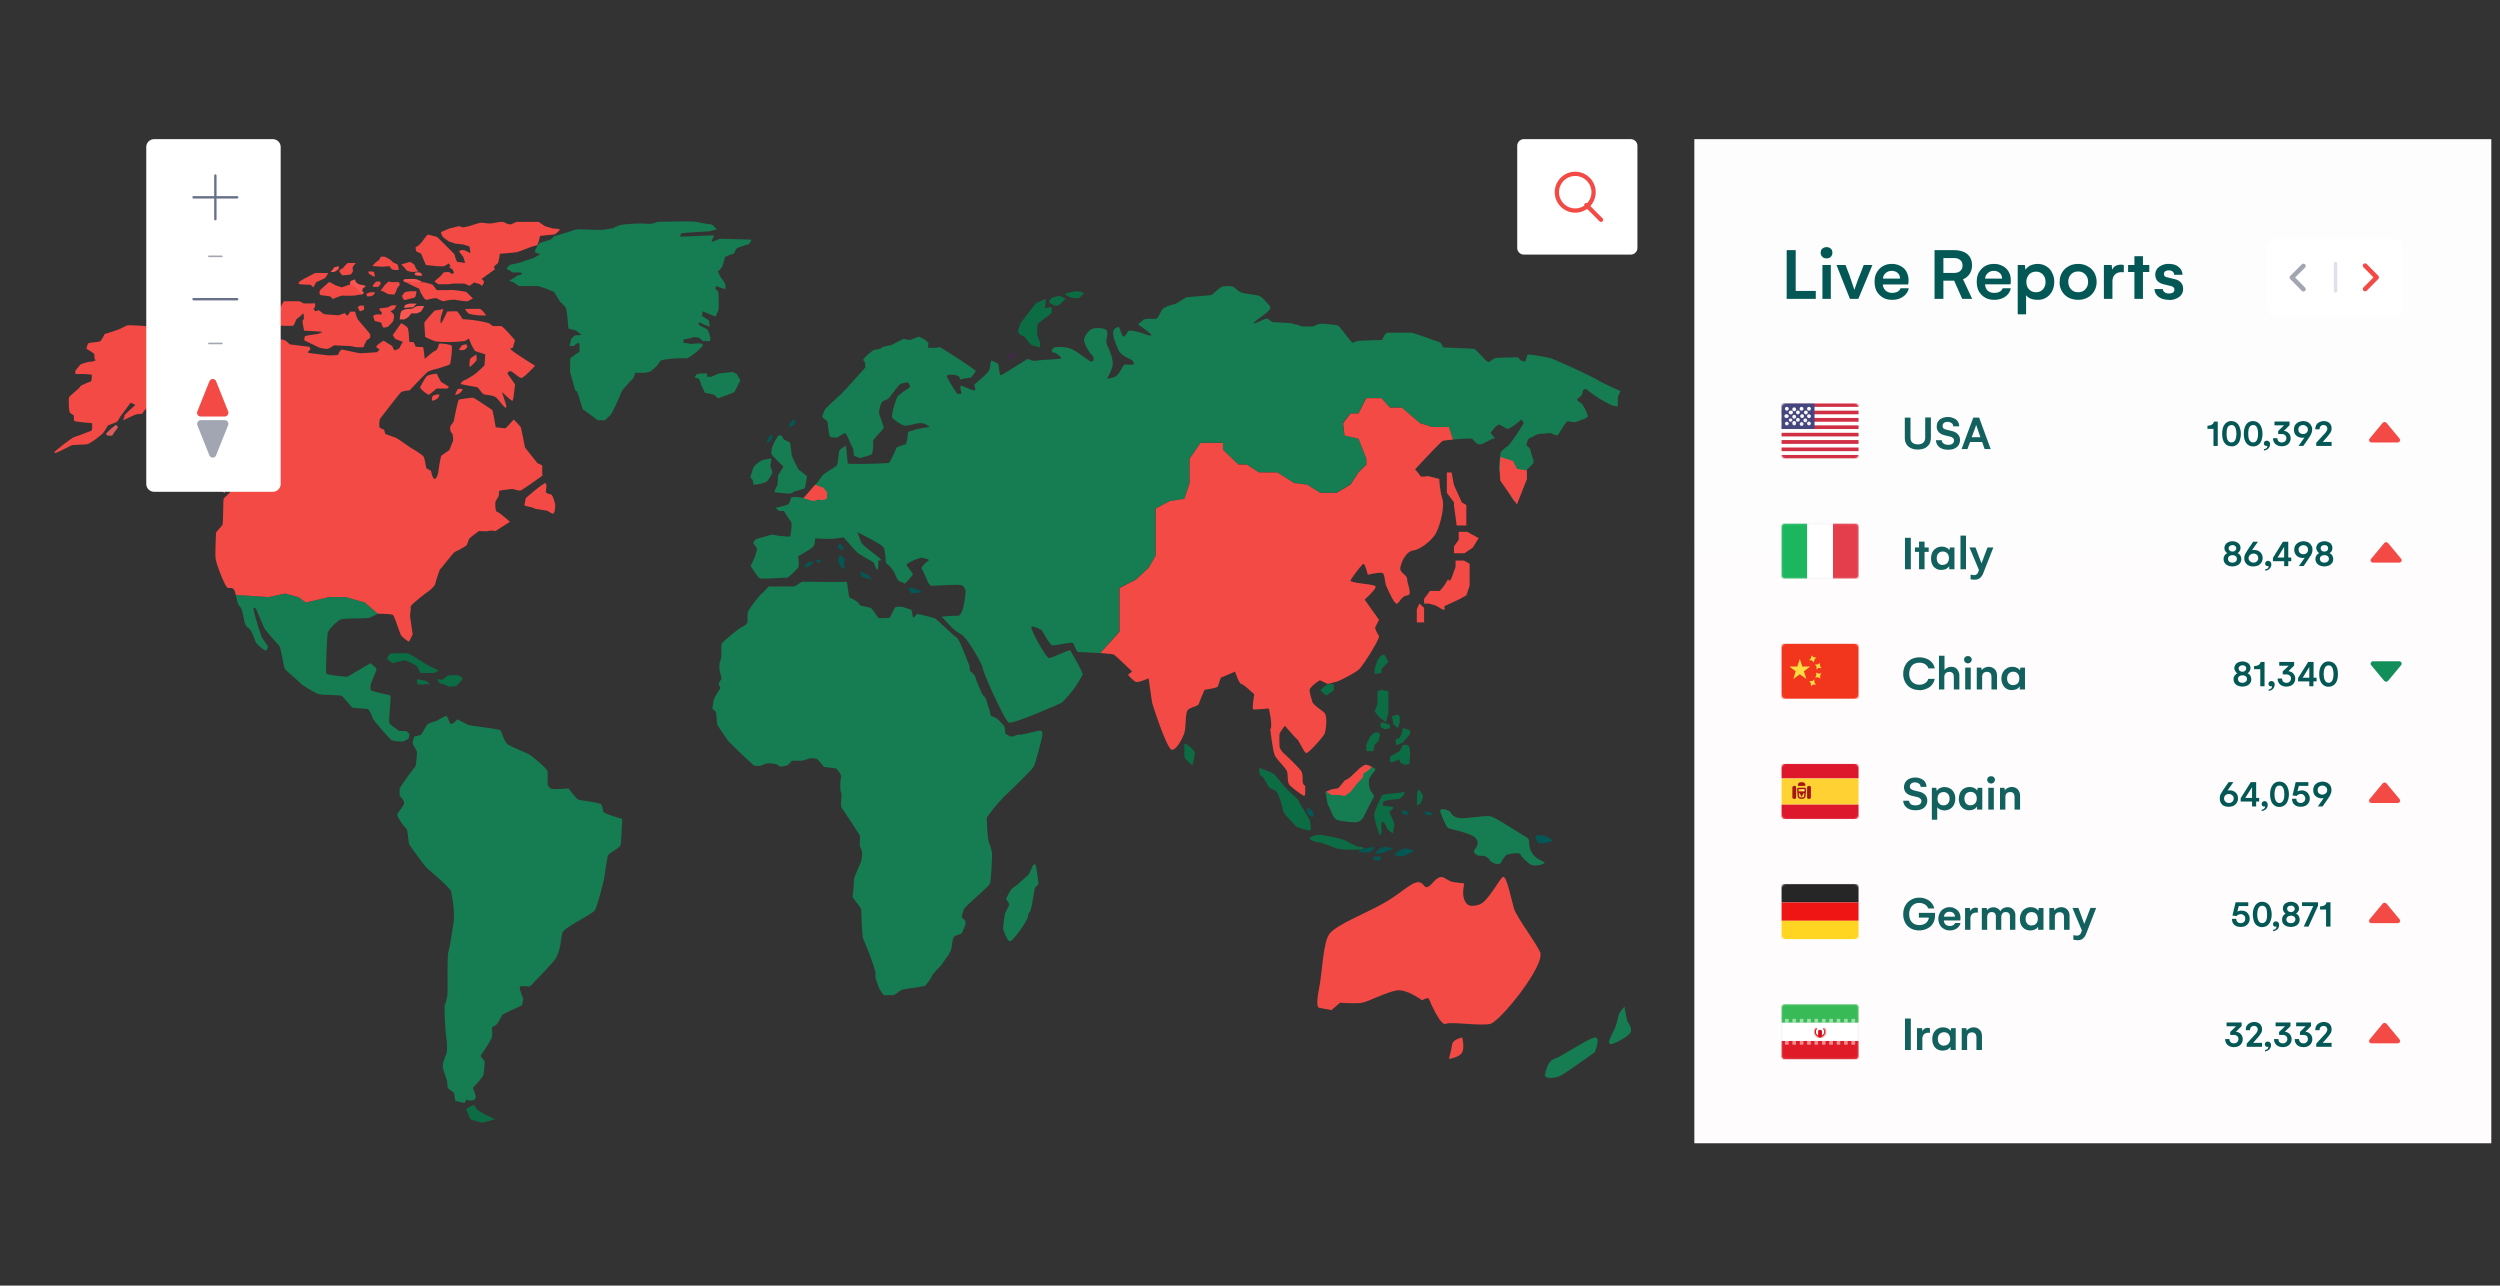 <?xml version="1.0" encoding="utf-8"?><!--Generator: Adobe Illustrator 15.0.0, SVG Export Plug-In . SVG Version: 6.00 Build 0)--><!DOCTYPE svg PUBLIC "-//W3C//DTD SVG 1.1//EN" "http://www.w3.org/Graphics/SVG/1.1/DTD/svg11.dtd"><svg xmlns="http://www.w3.org/2000/svg" width="1581" height="813" viewBox="-33.5 0 1581 813" enable-background="new -33.5 0 1581 813"><rect x="-33.5" y="0" width="1581" height="813" fill="#333333" stroke="none"/><path opacity=".1" fill="#FA5652" enable-background="new    " d="M1899.1 1171.6c-6-.2-11.2 4.4-12.7 10.8a221.6 221.6 0 01-50-2.4l.1-3.4c0-5.5-.3-10.9-1-16.2a57.3 57.3 0 0131.8-11.6c2.6 6.4 8.9 10.1 14.9 8.6 6.8-1.7 10.7-9.4 8.8-17.2-1.9-7.8-9-12.8-15.7-11-6.2 1.5-10 8-9.2 15.1a44.5 44.5 0 01-32.6 4.4 115 115 0 00-8.2-23.6 118.3 118.3 0 0135.8-22.2c4.2 5.1 11 6.9 16.3 3.9 6.1-3.5 7.9-12 4-19-3.8-7-11.9-9.9-18-6.4-5.3 3-7.3 9.8-5.3 16.1a123 123 0 01-37 19.5c-4-6.8-8.6-13.2-13.8-19a84.8 84.8 0 0128.5-42.9c5.7 3.6 12.8 3.2 17-1.5 4.7-5.3 3.7-13.9-2.2-19.3-5.8-5.4-14.4-5.5-19-.2-4.2 4.7-4 12 .2 17.3a81.4 81.4 0 01-38.8 32.9c-7-5.6-14.8-10.4-23-14.2a51.5 51.5 0 0110.4-17c6.2 2.6 13.3.8 16.6-4.6 3.6-6 1.1-14.4-5.6-18.6-6.8-4.1-15.2-2.6-18.8 3.4-3.2 5.4-1.7 12.4 3.3 16.9a81.2 81.2 0 01-9.7 18.2l-2.5-1c-9.8-3.9-20.3-6.4-31.3-7.3a101 101 0 01-4.6-47.4c6.4-1.2 11.3-6.2 11.4-12.4 0-7.1-6.2-13-14.2-13-7.9-.1-14.4 5.6-14.4 12.7-.1 6.2 4.8 11.5 11.4 12.7a90.9 90.9 0 01-4.5 47.1c-10.6.5-20.7 2.4-30.3 5.6a45.2 45.2 0 01-6.7-21.4c6.2-3.2 9.5-10 7.4-16.1-2.3-6.7-10.2-10-17.7-7.3s-11.7 10.2-9.3 17c2 5.7 8.2 9 14.6 8a79.7 79.7 0 016.6 21.7c-8.7 3.4-17 7.8-24.4 13.2a108 108 0 01-30.8-36.3c4.5-5 5.4-12.1 1.7-17-4.2-5.7-12.7-6.4-19-1.6-6.3 4.8-8 13.3-3.9 19 3.7 5 10.8 6.1 16.8 3a84.6 84.6 0 0124.4 41.5 117.7 117.7 0 00-19.4 22.9 82.7 82.7 0 01-29.2-15.8c2.3-6.4.3-13.4-5.1-16.4-6-3.5-14.2-.7-18 6.3-4 7-2.2 15.5 4 19 5.3 3 12.2 1.3 16.4-4a86.4 86.4 0 0128.3 17c-6.5 11.5-11 24.2-13.3 37.7a148.6 148.6 0 01-41.8-2.8c-.1-7-4.7-13-11-13.8-7-.8-13.3 5-14.3 13-.9 8 4 15 11 16 6.1.6 11.8-3.9 13.7-10.5a160 160 0 0141.3 6.8 114.2 114.2 0 001.3 31.2 93.6 93.6 0 01-49.4 15.3c-2.4-6.3-8.2-10.3-14.3-9.2-6.8 1.2-11.3 8.7-9.9 16.6 1.4 7.9 8.1 13.3 15 12 6-1 10-6.8 10.2-13.4a145.5 145.5 0 0152-6.6c3 9.8 7.3 19 12.7 27.6a73.3 73.3 0 01-26.3 13.2c-3.4-5.8-10-8.5-15.7-6.3-6.5 2.6-9.5 10.8-6.6 18.3a15 15 0 009.6 9.2 11.4 11.4 0 009.5-1.4c4.7-3.1 6.8-9.7 4.9-16a106.9 106.9 0 0129.5-10 112.6 112.6 0 0012.4 14.1 95.8 95.8 0 01-31.7 38.4c-5.4-4-12.5-4-16.9.3-5 5-4.7 13.6.8 19.4 5.5 5.8 14 6.5 19 1.6 4.4-4.3 4.8-11.4 1.1-17a124.8 124.8 0 0139-33.1c8.5 6.3 18 11.5 28.2 15.2a85.7 85.7 0 01-12.1 35.5c-6.6-1.4-13 1.5-15.4 7.3-2.6 6.6 1.3 14.4 8.6 17.4 7.4 3 15.4 0 18-6.6 2.3-5.7-.3-12.3-5.9-15.9a125.8 125.8 0 0114.6-35.1c7.8 2.2 16 3.7 24.5 4.1a167.1 167.1 0 011.4 54.5c-6.5 1.2-11.3 6.3-11.4 12.4-.1 7.1 6.2 13 14.2 13 7.9.2 14.3-5.5 14.4-12.6 0-6.1-4.6-11.3-11-12.7a193.2 193.2 0 012.1-54.4c8.9-.3 17.4-1.5 25.7-3.7l2 3.8a88.6 88.6 0 017.8 23.3c-5.7 3.3-8.7 9.8-6.7 15.7 2.2 6.7 10.2 10 17.6 7.4 7.5-2.6 11.8-10.1 9.5-16.9-2-6-8.5-9.2-15.1-8a62.5 62.5 0 01-7.8-27.5c9.1-3.1 17.7-7.4 25.7-12.7a145.3 145.3 0 0133.8 41.6c-4.5 4.9-5.3 12-1.7 16.9 4.2 5.7 12.8 6.4 19 1.6 6.4-4.9 8.1-13.4 4-19-3.7-5-10.5-6.2-16.4-3.3a173.8 173.8 0 01-30.3-43.8 117.7 117.7 0 0022.2-23.7 131.4 131.4 0 0144.6 23.1c-2.2 6.3-.3 13.1 5 16.2 6 3.6 14 1 18-6s2.4-15.5-3.6-19c-5.3-3.2-12.2-1.5-16.5 3.6a98.7 98.7 0 01-40.1-29.7 116 116 0 007.8-18 92.7 92.7 0 0134.2 8.3c-.6 6.7 3 13 9 14.6 6.7 1.8 13.9-3 16-10.7 2-7.8-1.8-15.6-8.5-17.4-6-1.7-12.2 1.9-15 8a85 85 0 01-33.4-10.5c1.5-5.8 2.6-11.8 3.2-18a238.6 238.6 0 0150.2 2c1 6.4 5.9 11.4 11.8 11.7 7 .3 13-6 13.3-14 .3-8-5.1-14.8-12-15zM1554.4 986c-2.4 0-4.5 1.8-5.1 4.4a89.4 89.4 0 01-20-1v-1.3c0-2.2-.2-4.4-.4-6.5a22.8 22.8 0 0112.7-4.7c1 2.6 3.6 4 6 3.4 2.7-.6 4.3-3.7 3.6-6.9-.8-3.1-3.6-5.1-6.3-4.4-2.5.6-4 3.2-3.7 6a18 18 0 01-13.2 1.9c-.7-3.4-1.8-6.5-3.3-9.6a47.9 47.9 0 0114.4-8.9c1.7 2 4.5 2.8 6.6 1.6 2.5-1.4 3.2-4.8 1.6-7.7-1.5-2.8-4.8-4-7.2-2.5-2.2 1.2-3 4-2.1 6.5a48.9 48.9 0 01-15 7.8 46.1 46.1 0 00-5.5-7.7 34.3 34.3 0 0111.5-17.2c2.3 1.5 5.1 1.3 6.8-.6 1.9-2.1 1.5-5.6-.9-7.8-2.3-2.1-5.8-2.2-7.6 0-1.7 1.8-1.6 4.8 0 6.9a33 33 0 01-15.6 13.2c-2.8-2.2-5.9-4.1-9.2-5.7a21.3 21.3 0 014.2-6.8c2.5 1 5.4.3 6.7-1.9 1.4-2.4.4-5.7-2.3-7.4-2.7-1.7-6.1-1.1-7.6 1.3-1.3 2.2-.6 5 1.4 6.8a33.7 33.7 0 01-4 7.3 49.6 49.6 0 00-13.5-3.3 41.2 41.2 0 01-1.9-19c2.6-.5 4.6-2.6 4.6-5 0-2.9-2.5-5.2-5.7-5.3-3.2 0-5.8 2.3-5.8 5.1 0 2.5 2 4.7 4.6 5.1a36.5 36.5 0 01-1.8 19c-4.3.2-8.3 1-12.2 2.3a18.5 18.5 0 01-2.7-8.7c2.5-1.3 3.8-4 3-6.4-1-2.7-4.1-4-7.1-3s-4.7 4.1-3.8 6.8c.8 2.4 3.3 3.7 5.9 3.3a33.1 33.1 0 012.6 8.7 45.2 45.2 0 00-9.8 5.3 43.3 43.3 0 01-12.3-14.6c1.8-2 2.1-4.9.6-6.9-1.6-2.2-5-2.5-7.6-.6-2.6 2-3.3 5.4-1.6 7.7 1.5 2 4.4 2.4 6.8 1.2a34.2 34.2 0 019.8 16.7l-1.5 1.4c-2.3 2.3-4.5 5-6.3 7.8a33 33 0 01-11.7-6.4c.9-2.5 0-5.3-2.1-6.6-2.5-1.4-5.7-.2-7.3 2.6-1.5 2.8-.8 6.2 1.6 7.6 2.2 1.2 5 .5 6.7-1.6a35 35 0 0111.3 6.8 46.3 46.3 0 00-5.3 15.2 59.7 59.7 0 01-16.8-1.1c0-2.9-2-5.3-4.5-5.6-2.7-.3-5.3 2-5.7 5.2-.4 3.2 1.6 6.1 4.4 6.5 2.5.2 4.8-1.6 5.5-4.2a64.4 64.4 0 0116.6 2.7 51.5 51.5 0 00.6 12.6 37.7 37.7 0 01-20 6.1c-.8-2.5-3.2-4.1-5.6-3.7-2.8.5-4.6 3.5-4 6.7.5 3.2 3.2 5.3 6 4.8 2.4-.4 4-2.7 4-5.4a58.8 58.8 0 0121-2.6c1.2 4 3 7.6 5.2 11a30.3 30.3 0 01-10.7 5.4c-1.3-2.3-4-3.4-6.3-2.5-2.6 1-3.8 4.3-2.6 7.3a6 6 0 003.8 3.7 4.5 4.5 0 003.8-.6c2-1.2 2.8-3.9 2-6.4a42.9 42.9 0 0111.9-4 45.4 45.4 0 005 5.7 38.6 38.6 0 01-12.8 15.4c-2.1-1.6-5-1.6-6.8.1-2 2-1.8 5.5.4 7.8 2.2 2.4 5.6 2.6 7.6.7 1.8-1.8 2-4.6.5-6.9a50.7 50.7 0 0115.6-13.3c3.5 2.6 7.3 4.6 11.4 6.1a34.4 34.4 0 01-4.9 14.3c-2.6-.6-5.3.6-6.2 3-1 2.6.5 5.7 3.5 7 3 1.1 6.2 0 7.2-2.7 1-2.3-.1-5-2.4-6.4a50.2 50.2 0 016-14.1c3 .9 6.4 1.5 9.8 1.6a67.1 67.1 0 01.5 22c-2.6.4-4.5 2.5-4.6 5 0 2.8 2.5 5.2 5.7 5.2s5.8-2.3 5.8-5.1c0-2.5-1.8-4.6-4.4-5.1a76.2 76.2 0 01.9-22c3.5 0 7-.5 10.3-1.4l.8 1.5c1.7 3.5 2.7 6.8 3.2 9.4-2.4 1.4-3.6 4-2.8 6.3 1 2.7 4.1 4 7.1 3s4.8-4 3.8-6.8c-.8-2.4-3.3-3.7-6-3.2a25 25 0 01-3.2-11c3.7-1.3 7.2-3 10.4-5.2a58.8 58.8 0 0113.6 16.7c-1.8 2-2.1 4.9-.7 6.9 1.7 2.2 5.1 2.5 7.7.6 2.5-2 3.2-5.4 1.5-7.7-1.4-2-4.2-2.4-6.6-1.3a70 70 0 01-12.2-17.6 45.9 45.9 0 009-9.5 52.8 52.8 0 0118 9.3c-1 2.5-.2 5.3 2 6.5 2.3 1.5 5.6.4 7.2-2.4 1.6-2.8 1-6.3-1.5-7.7-2-1.3-4.8-.6-6.6 1.5a39.3 39.3 0 01-16.1-12c1.2-2.3 2.3-4.7 3.1-7.2a36 36 0 0113.8 3.3c-.3 2.7 1.2 5.2 3.6 5.9 2.7.7 5.6-1.2 6.4-4.3.8-3.1-.7-6.3-3.4-7-2.4-.7-4.9.7-6 3.2a34.2 34.2 0 01-13.5-4.2c.6-2.3 1-4.7 1.3-7.2a94 94 0 0120.2.7c.4 2.6 2.4 4.7 4.8 4.8 2.8 0 5.2-2.4 5.3-5.7.1-3.2-2-6-4.9-6z"/><path fill="#F7B66B" d="M1348.3 481.5h-15.6v13.2h15.6v-13.2z"/><path fill="#F44A45" d="M800.6 637.3s-2.3 0 0-11.8c2.4-11.8 2.4-29.9 7-35.4 4.8-5.4 20.5-11.7 32.3-18 11.8-6.3 18.8-14.2 23.5-14.2s3.2 7.1 9.5 0c6.3-7 7-.7 13.3 0l6.3.8s-1.6 6.3 0 10.2c1.6 4 4 4.8 9.4 3.2 5.5-1.6 12.6-16 15-17.5 2.3-1.4 5.4 14.3 7 19.8 1.6 5.5 12.6 19.7 16.5 27.5 4 7.9-25.1 44-31.4 45.6-6.3 1.5-25.1-1.6-28.3 0-3.1 1.5-10-14.2-10.5-15.7-.5-1.6-4.4.8-4.4.8s-9.4-7.1-15.7-6.3c-6.3.8-18 7-22 7.8-4 .8-14.1 0-14.1 0l-5.5 4.7-7.9-1.5zM882.8 669.7s1.6-6.3 2.1-9.4c.5-3.1 6.3-4.2 6.3-4.2s1.6 6.3 0 9.4c-1.6 3.2-8.4 4.2-8.4 4.2z"/><path fill="#167C51" d="M943.6 679.7s1-8.4 5.7-10c4.7-1.5 21.5-13 25.7-13.6 4.2-.5 0 9.4 0 9.4s-16.3 11.6-20.5 14.2c-4.1 2.6-11.5 2.7-11 0zM985 656s4.1-7.7 4.6-12c.5-4.1 4.2-7.3 4.2-7.3s1.6 9 2.1 9.7c.5.8 2.1 2.4 2.1 5.5 0 3.2-12 9-13 8.4-1.1-.5-1.6-1 0-4.2zM877.6 514.2s3.4 9 4.7 9.5c1.3.5 13.3 3 16.7 5.7 3.5 2.6 1.6 6.3 0 7.9-1.5 1.5 1.4 4.2 3.7 3.9 2.4-.3 5 1 5.8 2.6.8 1.6 5.2 3.4 6.5 2.4 1.3-1 2.9-5.3 4.7-5.8 1.9-.5 7.9-1.6 8.4 0s4.2 4.8 5.8 6c1.5 1.3 5.5 1.2 8.3 0 3-1-1.3-2-2.8-3.1-1.6-1-4-2.6-5.3-6.8-1.3-4.2.6-5.5-2.8-7.4-3.5-1.8-18.1-11.7-22-12.8-4-1-17.3 2.1-21.2.8-4-1.3-4-3.7-5-4.2s-7.3-3.1-5.5 1.3z"/><path fill="#035755" d="M939.1 528.1s4.2 0 6.3 1.4c2 1.5 4.2 2 2.3 2.5-1.8.6-7 2.4-8.6.8-1.6-1.6-2.4-4.9 0-4.7zM849.1 539.6s3.3-3 6-3 5.8 1.5 5.8 1.5-4.8 2.6-7 3.3c-2.1.6-6.3-.5-4.8-1.8zM836.5 539s2.6-2.9 5-3.3c2.4-.4 6.1.9 6.1.9L842 539c-3 1.2-6.6 1-5.5 0zM835.4 541.6s2.6.4 3.7 0c1-.4.7 2.6-.9 2.6-1.5 0-3.9-.1-2.8-2.6zM826 538s2.4-1.2 4.6-1.7c2.2-.5 5.5-.8 4.9 0-.7.8-1.7 2.5-3.5 2.8-1.8.3-8-.2-6-1z"/><path fill="#0C6C44" d="M795.3 529.5s2.7-2 7-1.4c4.2.6 9.6 1.7 13.1 2.7 3.5 1 8.7 5 11 4.8 2.2-.1 3.7 1.2 1 1.5-2.8.4-11.3.6-15.4-.5-4-1.1-8.5-3.7-11.8-4-3.2-.2-6.7-2.2-5-3zM838.9 528s-3-8.2-3.3-11.7c-.4-3.5 4.3-11.8 4.8-13.2.6-1.4 10.8-1.2 13.4-2.2 2.7-1-.8 4.5-3.3 4.5-2.6 0-6.9.5-8.5 1.3-1.7.7-.8 3-.5 3 .3 0 5.5.1 6.1.8.7.7-2.5 2.6-2.5 3.2.1.5 3 5.8 3.2 7.4 0 1.6-.8 6.2-1.3 5.8-.6-.5-3.2-2.1-3.5-3.4-.4-1.3-1.4-3.5-2.7-3.7-1.3-.2-.6 3.7-.6 5.1 0 1.4-.9 4.4-1.3 3z"/><path fill="#035755" d="M853.8 512.4s2.5.3 3.3 1.5c.8 1.2-1 1.5-2.2 1.4-1.3-.1-3-2.7-1-3z"/><path fill="#0C6C44" d="M862.6 508.4v-5c0-1.7.3-3.8 1.2-3.8.8 0 3 3.6 2.6 4.4-.3.8-1.1 3.8-2 4.4-.7.7-1.8 1.6-1.8 0z"/><path fill="#035755" d="M868 513.2s2.3 0 3.3.6 1.5 1.2 1 1.5c-.6.3-3 .1-3.6 0-.7-.1-2-2.2-.7-2z"/><path fill="#167C51" d="M805.1 500.8c.4-.1 4.5-1.8 7.2-1.8 2.8 0 5.4-6.8 8.6-7.3 3.1-.4 5.5-6.5 8-7.5 2.3-1 8 1.8 7.4 2.7-.6.9-2.8 3.3-3.6 5-1 1.6-.3 6.2.4 7.7.6 1.5 2.8 3.6 2.4 4a413 413 0 00-6.7 13.1 6 6 0 01-5 3.3c-2.3.1-9.9-.7-12-1.6-2-1-3.6-5.3-4.1-6.7-.6-1.4-1.9-3.3-2-5.1-.1-1.9-1.3-5.6-.6-5.8z"/><path fill="#0C6C44" d="M763.2 485.7s7.2 2.5 8.8 3.7c1.5 1.2 5.7 7 8.4 9.7 2.6 2.9 7 6 7.3 7.2.3 1.4 6.8 11.2 7.1 12.4.3 1.2 1.4 6.4 0 6.5-1.3.1-8.3-1.7-9.5-3.4-1.2-1.6-7.2-7-7.4-9.4-.3-2.4-2.8-9.9-4-11.6-1.4-1.8-4-1.7-4.9-2.9-.9-1.2-3.2-6.6-4.7-7-1.5-.5-2-5.5-1-5.2z"/><path fill="#035755" d="M793.1 511.4s0 3.2 1.2 4c1.2.7 1.9 1.6 2.3 1.3.5-.3.8-1.6.5-2.9-.4-1.2-4-3.8-4-2.4z"/><path fill="#0C6C44" d="M715.5 471v7.5c0 1.6 4.8 5 5 5.5.3.4 1.6-6.8 1.6-8.1 0-1.3-6.6-7.2-6.6-5z"/><path fill="#035755" d="M543.1 371.8l3 .8c.7.3 3.6 1.5 3.3 1.9-.3.3-3.7.4-4 .4-.3 0-2.4.7-2.8 0-.4-.6-2-3.3-1.6-3 .3.2 1.1-.3 2.1 0zM511 361.4s3 1.7 4 2c1 .2 2 2 2.6 2.7.5.7-2 0-2.6-.4-.5-.3-2.7-.5-3.4-1-.8-.6-1.4-3.7-.6-3.3zM498.6 351.5l1.8 1.8c.4.5-.6 3.3 0 4.2.5 1-.8 3-.9 2.5 0-.4-1.7-2.3-2.3-3.5-.7-1.1-.8-1.8-.7-3 .2-1 1.3-2.7 2-2zM497 344.4s-1.1 1.6 0 2.3c1 .7 2.8 1.6 2.8 1.6s.2-.9 0-2c-.2-1-2.4-3.3-2.9-1.9zM482.6 354.4s.7 1.2 1.2 1.3c.5.2 1.7-.5 2-.6.5-.1-1.6-1.1-1.6-1.4 0-.2-1.6.7-1.6.7zM476.3 356.7s.4-.5 1.5-1c1.2-.4 2.6-.3 3-.4.4 0 0 .7-.7 1.4-.7.6-1.7 1.5-3.1 1.7-1.5.2-1.8.8-1.5.2.2-.7-.2-1.2.8-2z"/><path fill="#167C51" d="M456.2 311.3s.5-2 1.5-3.6c1-1.7.5-6.4.9-7.1.3-.8 3.2-5 3.3-5.4.1-.3-7.2-7-7.5-8-.3-1 .2-4 .7-5 .4-1.2 3.1-6.5 3.7-6.7.5-.2 2.2 0 2.2 0s.6 2 1.5 2.6c.9.5 3 1.3 3.5 1.8.5.6 1 7.8 1.3 8.4.2.7 4 8.7 4.5 8.9.4.2 4.9 3.7 5 4.1 0 .5-1 7.2-1.5 7.6a65 65 0 01-6.2 1.8c-.5.1-1.6 1.2-2.8 1.4-1.2.3-10.1-.8-10.1-.8zM441.3 300.9s1.4-5.1 2.3-6.2c.9-1.1 3.5-3 4.5-3.5 1-.4 6.3-1.5 6.2-1l-.6 4.7c0 .5 1.4 3.2 1.2 4 0 .7-2.7 5.2-3.7 5.8-1 .7-8 2.3-8.2 1.7l-.5-2.9-1.2-1.2c-.4-.3 0-1.4 0-1.4z"/><path fill="#035755" d="M454.3 274.8s-1.9 2-2.2 2.5c-.3.6-1 2.9-.6 2.7.3 0 1.4-.7 2.1-1.1.8-.5 1.1-2.2 1.4-2.7.2-.4-.7-1.4-.7-1.4zM468.5 265s-2 2-2.3 2.8c-.3.8-1.3 2.3-.7 2.4.7.1 2.9-1.3 3-1.4 0-.1.3-.2.9-1.2.5-1-1-2.6-1-2.6z"/><path fill="#41294A" d="M603.7 225.8l1.4-2c.4-.3 2.4-1 2.7-1 .3 0 .9 2.7 0 3-.9.3-3.4 1.7-3.4 1.7s-1-1.2-.7-1.7z"/><path fill="#0C6C44" d="M610.2 209.8s1.2-5 2.4-6.4c1.2-1.4 8.8-11.8 9.6-12 .8-.2 3.6-1.6 5-2.2 1.4-.5 0 5.5 0 5.5s.4.1 1.4-.1c1-.2 3-.6 3 0v3.5s-8.8 6.3-8.9 7l-.4 6.4c.4 1.5 2 5 2 5.6v2.7s-4.5-1.2-5.5-1.6c-1-.5-4-5-4.5-5.2a21 21 0 01-3-1.7 7.5 7.5 0 01-1.1-1.5zM631.6 188.4s-1.2 1.2-1.7 2c-.4.9 1.7 1.9 2.7 2.5 1 .7 2.8.6 3.6 0 .7-.5 4-3.7 4-3.7-.1-.7-3-2-4-2s-4.6 1.2-4.6 1.2zM646.1 184.3s-5.5 1-5.9 1.7c-.4.6 3.9 2.4 4.9 2.4 1 0 2.4.3 3.7 0 1.2-.4 3.2-3 3.2-3s-3-1.7-5.9-1z"/><path fill="#167C51" d="M619.7 547.3s-2.3 5.5-3 6c-.6.5-6.5 6.1-8 7-1.4 1-3 2.2-3.5 3.4-.5 1.1-2.7 4.4-2.3 5 .3.7 1.8 2.5 1.8 3.3 0 .8-2.2 4.3-2.7 6-.4 1.9-1.4 9.2-1 10.2.6 1 2.2 6.4 4 7 1.8.7 10.1-11.7 11.1-14 1-2.3.2-3.3 1.5-4.3s2.8-13.4 3.3-14.9 2.1-2.3 2.3-3c.1-.6-1.3-11.2-1.7-11.7-.3-.5-.1-1.3-1.8 0zM602.2 463.8s.5.5 2.5 1.6c2 1.2 4.4-1 6.5-.8 2.1.2 11-2.5 12.6-2.5 1.7 0 2.3.6 1.7 3.7s-4 16.5-5.3 19c-1.3 2.4-16.1 16.5-19.3 19.6a101.8 101.8 0 00-10.3 12.6c-.2.8.5 13.6 1.1 15.2a34 34 0 012.2 7.5c.1 2.2-.7 17-1.3 19-.7 2-16 14.6-16.6 16.4-.6 1.8-1.6 4.8-1 5.4.7.7 2.7 1.5 2 4-.7 2.4-1.7 4.5-2.2 5.5-.4 1-3.7 1-5 2.6-1.3 1.7-1 5.6-2 8.4-1 2.8-3.7 5.7-5.2 8.2-1.5 2.4-6 6-7 8.5-1.2 2.5-3 4.4-3.7 5.4-.6 1-12.7 2-15.2 3-2.4 1-3.6 3-5.4 3.2-1.8.2-6 0-6 0s-3.2-4.4-3.5-6c-.3-1.7-2.1-4.3-1.6-7 .5-2.5-6.6-19.9-7.6-22s-1.3-15.4-1.4-18.4c-.2-3-6.1-7.7-5.5-9.6.6-2 .7-9.2 1-10.8.4-1.7 3.2-7.8 4-9.7.8-2 1-5 1-6.5 0-1.7-1.5-3.5-1.5-5.3l.2-5.2c0-.5-10-15.7-11-17-1-1.4-1.2-2.7-1-4.8.2-2.1.5-5 0-5.7-.7-.8-.6-8.4 0-9.9.5-1.4-3-5.4-3-5.4l-7.8-1s-4-5-4.8-5.2c-.8-.1-3.7-.6-4.5-.1-.9.4-4.1 1.4-5.1 1.4h-6s-1.9 2.8-3.5 3.1l-3.6.7-2.6-1.6s-4.5-.9-6.1-.5c-1.6.3-3.8 1.6-4.4 1.6-.7 0-3 0-3.5-.2-.5-.1-15.7-14.4-17-16.3-1.3-2-6.2-8.9-6.4-9.7l-.8-8-2.3-2 .8-5.4c.3-1.4 3.5-6.4 4-7.2.5-.8-.9-2.4-.7-3.3.2-.8 1.8-3.2 1.8-3.2s-1.6-5.4-1.5-7c.2-1.7-.3-2 .7-4.3s.3-9.9.8-10.8c.5-1 11.8-10.5 13.4-10.8 1.7-.4 3-2.8 3-2.8s-.2-4.1.1-6c.4-2 7.7-11.3 9-12.2 1.4-.8 3.8-4.3 4.5-4.3h15.5c1.5 0 4.5-3 5.6-3 1.1 0 27.2.3 27.8 0 .7-.4 1.2 10 2.2 10.2 1 .2 5 2.5 5.4 3.2.3.6 1 1.4 1.2 1.6.2.2 6.6 1.3 7 1.8l4.5 6.2s6.4 0 7-.3c.4-.3 2.9-5.6 3.3-6.2.5-.7 2-.7 3.7-.7 1.6 0 5.8 1.8 6.5 1.8.7 0 1 4.6 1.3 5 .3.6 2.3-2.2 2.8-2.2s10 2.3 11.1 2.8c1.2.5 11.7 11 13.6 12 2 1.1 7 15.5 7.7 16.6.7 1.2.8 4.6.8 4.6s2.8 2 3.3 3.6c.5 1.7 1.8 5 2.4 6.3.7 1.3 1.7 5 3.3 6.3 1.7 1.3 2.3 6.4 3 7.4.6 1 .8 4.7 1.5 4.9.6.2 3.2 1.3 4.2 2.1 1 .9 2.6 3 3.6 3.8 1 .8 1 5 1 5z"/><path fill="#0C6C44" d="M279.5 707.8l-6.3-3.1c-2.4-1-5-3-5-3s-1.3-2.5-2.2-2.7c-.9-.2-4.8 2.4-4.8 2.4l2.8 6.4 6.4 2.1c1 .5 9.1-2.1 9.1-2.1z"/><path fill="#167C51" d="M267.3 693.1l-1.7-5.2s5.8-6 6.5-8c.7-2.3.9-8.8.9-8.8l-2.6-3.3s6.7-10 7.2-11.8c.4-1.7 0-5.9 0-5.9s.4-1 2-1.5c1.5-.4 3.6-5.5 4.7-6.8 1.1-1.3 11.8-5.4 12.3-6.3.4-.9.8-4 .8-4s-3-7-2-7.6c1.2-.6 6.2 0 6.2 0s10.7-10.9 15.3-16.4c4.5-5.4 4.1-14.6 5.4-17.9 1.3-3.2 19-11.5 20.5-14.1 1.6-2.7 5.7-19.5 5.7-19.5s1.8-12.9 2.4-14.8c.7-2 7.7-4.8 8.1-7 .4-2.2 1-16.4 1-16.4s-11.5-3-12-4.6c-.4-1.5-.4-3.5-1.4-4.6-1.1-1-13.4-2.6-14.2-2.8-1-.2-6.4-7.2-6.4-7.2s-9.8.9-11.3 0-1.9-2.8-1.9-2.8.1-6.4 0-7.9c0-1.5-8.8-9-11.2-10.5-2.4-1.5-12.7-5.4-14.4-7-1.8-1.5-3.5-7.6-4.2-8.5-.6-.9-19.8-3-20.5-3.5l-6.8-3.5s-3 3.5-4.1 2.9c-1.1-.7-2-5-2.9-5s-6.3 3.2-6.3 3.2-4.6 1.1-5.7 2.2c-1 1.1-3.2 6.1-4.3 6.6-1.1.4-4 1-4 1s-1.3 3.8-.8 4.6c.4 1 2.6 5 2.6 5s-.4 8.8-1.1 9.4c-.7.7-9.6 12.7-9.8 13.8-.2 1.1 0 4.8 0 4.8s3.5 3 2.6 5.2c-.9 2.2-4.2 5.5-4.2 6.8 0 1.3 4.6 7.9 5.7 8.5 1.1.7 1.3 9.4 2 10.3.6.9 10 14 11.1 14.8 1.1 1 14.9 12.5 15.3 14.9.4 2.4 2.6 12.9 1.5 19.6-1 6.8-2.4 15.5-3.2 18.2-1 2.6-.3 25.8-.7 27.7-.4 2-.9 5-1.5 5.7-.7.6.2 16.8.6 19.4.5 2.6 1.3 10.3 0 12.7a18.6 18.6 0 00-2 8c.3 1.3 2.5 7.5 2.7 8.3.2.9.4 4.6.4 4.6l4 3 .8 5 5.5 1.4c1 .2 1.3-2.2 1.3-2.2s2 1.1 4.4.5c2.4-.7 1.7-2.7 1.7-2.7z"/><path fill="#0C6C44" d="M213.2 413.3s10.6-.5 11.7 0c1.2.5 11.7 7.2 12.7 7.7l6.3 3s-1.4 1.1-2.6 1.5c-1.1.3-9.1 0-9.1 0s-1.5-4-2.3-4.5c-.9-.5-5.8-3-7-3.4-1-.3-8.1 1.8-8.1 1.8s-3-2-3.4-2.6c-.5-.7 1.8-3.5 1.8-3.5zM230.7 429.6s3.6.6 4.9 1 2.8 2.2 2.8 2.2-3.3-.3-3.9 0c-.6.4-3.8 0-3.8 0s-1.1-3.4 0-3.2zM244 429.5s1.6.9 2.7 0c1.2-.8 2.8-2.4 3.8-2.4s4.9-.3 5.7 0c.8.3 3.3 1.3 2.6 2.4-.6 1.2-3.4 4.5-4.5 4.5-1.2 0-4.1.6-4.6 0-.5-.7-1.8-1-1.8-1l-3-.8c-.6-.2-2.9-3-1-2.7z"/><path fill="#F44A45" d="M299 315s11.6-10.2 12.6-9.4c1 .8 0 5.7 0 5.7s1.5 1.2 3 1.3c1.7.2 2.5 5.1 2.9 5.8.3.6 0 6.4-1.2 6.4-1.1 0-3.6-1.8-3.6-1.8l-7.5-1.2-2.5-1s-4.7-.8-4.6-1.4l.9-4.3zM232.3 244.7s3.1-6.2 4.4-7c1.3-.9 6-1.4 6-1.4s2.5 5.4 3.2 5.6c.7.2 4.6 2.8 4.6 2.8l-1.2 1h-6.7s-4.2 3.7-4.9 3.9c-.6.2-6-3.7-5.4-5zM240 250.7s-.8 2.5 0 2.7c.8.1 3.8-1.4 4.1-2.7l.3-1.3s-4.1.2-4.4 1.3zM255.7 246.5l-1.4 3.1s-.5.3 1.4-.2c2-.5 3.5-3 3.5-3s-1.7-1.2-3.5 0zM258.2 243s8.5 1.7 9.6 1.7c1.2 0 3.5 4.4 4.8 4.7 1.3.4 6 .5 7.7 2 1.6 1.5 5.2 6.5 6 6.4.9-.2 0-2.6 0-2.6l-2.4-7.4s6 6 6.7 5.6c.7-.4 1.6-10.4 1.6-10.4s-4.5-6.2-4.7-6.7c-.2-.5.5-1.4 1.6-1.6 1.2-.2 5.6 4.4 7.2 4.3 1.7-.2 8.6-7.7 8.6-7.7s-17-10.4-15.6-10.9c1.3-.4 1.8-.6 1.8-1.3 0-.6 1.1-3.9 1.1-3.9s-7.6-9-8.8-9h-5.2l-2.5-1.8a72 72 0 00-16.5-2.5s-3-4.5-3.5-4.9c-.5-.3-6.4 0-6.4 0s-3.6 8-4 7.4c-.5-.7 0-3.8 0-3.8l1.6-5.2-5.5 1s-6.8 7.2-6.6 8l.6 8.7s4.9 2.4 6.6 2.8a78.3 78.3 0 0018.6-.3l2.5-1.5 1.3 3.4s2.1 4.4 2.8 4.6l6.2 2-.5 6.7c0 .5-4.9 4.9-5.7 5.5-.8.7-6 4-6.7 4-.7 0-3.5 2.4-2.3 2.7z"/><path fill="#F44A45" d="M267.7 224.2s-4 2.3-4 3.1c0 .8-.8 4.8 0 4.6.9-.2 3.5-3.3 4-3.8.5-.6 0-3.9 0-3.9zM261.1 217.8s-2.1 0-3 1.2l-1.4 2.3s2.3.3 3.3 0c1-.4 2-1.7 2-1.7s0-1.9-.9-1.8zM140 200.8l1.7 1.7v3.3s10.1.7 10.5 0c.5-.6 1.5-4 2.2-4.3.8-.4 4-3.4 4-3.4s.7 4 0 4c-.6 0-.6 1.6-.6 1.6l1 5.4s11.8.5 11.6.9c-.3.3-2.9 1.2-2.9 1.2s-8 1-8.2 1.5c-.2.4-.4 2.5-.4 2.5l9 4.4c1.2.6 5.2 1.2 5.8 1 .7 0 4-2.2 4-2.2l9.8.4c1 0 4.3.9 5 .8h3.8s1.8-4.4 2.3-4.6c.6-.2 2-1.4 2-1.4s.1-1.4 0-2.1c-.1-.7-7.5-8.8-8-9.8-.6-1-1.5-4.6-1.5-4.6H188s-1.3 2.3-1.8 2.4c-.6.1-1.7-1.5-1.7-1.5l-3.9 1.4s-9-.5-9.5-.9l-3.1-2.4-2 .8-1.3-1.5s.8-.7 1-1.4c.3-.6 0-2.2 0-2.2s-7 .3-7.4 0c-.3-.2-2-1.2-2.4-1.3H146s-2.8 4.7-3 5.5c0 .8-3 4.8-3 4.8zM155.3 179.4s.2-1 .8-1.5c.5-.5 9-5 9.6-5.2.5-.2 8.4 0 8.4 0s-1.7 3-2.3 3.3l-5.4 2.5-1.7 3.2c-.2.1-1.7-1.6-1.7-1.6s-8-.1-7.7-.7zM169 183.4s5.2-4.8 5.7-5c.6-.2 5.6 3.2 6.1 3.3.6.1.5 2 .5 2.7 0 .7-3 3.3-3 3.7 0 .5-1.5 1-1.5 1s-.9-1.5-1.6-1.7l-6.1-.8c-.4-.1-1-2.3 0-3.2zM192.7 194.3s1.1-1 1.9-1.1h1.9s.7 2.5 0 2.8l-2.4.9s-1.1-1.9-1.4-2.7zM202.5 199.6l1.8-.7c1-.2 3.5 0 3.5 0s.4-1 0-1.6c-.4-.5-1.2-1-1.2-1V195s5.9-.5 6.1-1c.2-.4 1.2-.8 1.5-.9h3s-1.4 2.8-1.9 2.8c-.4 0-1.8 1-1.8 1l1.2 1c.4.4 1 1 1 1.7.2.7-.6 3.6-.6 3.6s-3.1 3.6-3.7 3.6c-.5 0-2.4.8-2.8 0-.5-.8-1.1-2.8-1.1-2.8l-3.8-1c-.6-.2-1.2-3.4-1.2-3.4z"/><path fill="#FA5652" d="M194.8 186.2s-.6-.9-1.3-1.3l-3.2-2c-.2 0-2.3-.6-2.4-1.2 0-.6-.2-3.6.4-4 .7-.4 2.6-1 2.6-1s.8 2 1.1 2.2c.4.1 1.6 1.2 2.8 1.2 1.2 0 3.1.8 3.1.8s-1.4 1.3-1.8 1.3c-.3 0-.5 2-.5 2l1.2.9s-1.7 1.6-2 1.1z"/><path fill="#F44A45" d="M181.3 172s-.5-1.4.7-1.7c1.3-.4 2-1.5 2-1.5s2-2.4 2.5-2.5h5s-2 2.5-2 2.8l.2 2.4s-1 2-1.4 2.1c-.4.1-5.2.6-5.4.5l-1.6-2.1z"/><path fill="#FA5652" d="M180 168.5s-2.6.5-2.6 1.1c0 .6-2 2.3-1.7 2.4h2.2l2.2-1.4c.5-.3 1.5-2.5 0-2.1z"/><path fill="#F44A45" d="M198.8 185.5s1.7-.7 2.4-.7h2.4s-.4 1.8-1.7 2.2c-1.3.5-3 .5-3 .5s-1.5-1.6 0-2z"/><path fill="#FA5652" d="M220.8 196.4s2.5-1.2 3.6-1c1 .2 3.3-.4 3.3-.4s1.7-1.5 3.5-1.5h3.6s-1.4 2.8-2 3.4c-.4.5-2.8 1.3-2.8 1.3h-3.5s-1.6 2.4-2 2.5c-.5.2-2 1.3-2.3 1.3h-2.9s.2-5.1 1.5-5.6z"/><path fill="#FA5652" d="M222.6 193s1.8-1 3.3-1h4s-1.4 2-2.4 2.3l-5.5.4c-.2 0 .6-1.6.6-1.6z"/><path fill="#F44A45" d="M220.8 187s1.4-2 1.7-2.2c.3-.1 1.7-.5 3.4-.6h4s-.3 3.7-1.3 4l-5.9 1.5c-1.3.3-2-2.7-2-2.7zM207.2 183.8s1.8.4 2.6 1c.9.7 2.8 1.4 3 1.3l3 .2c.5 0 1.9-4 1.9-4l1.6-2.2c.2-.3-.5-1.7-.5-1.7h-5s-1.1-.4-1.5-.4c-.3.1-2.5 2.3-2.5 2.3l-2.6 3.5zM202.5 180.2l1.9-2.2s1 .2 2 0c.9-.1.8 1.8.8 1.8s-1.7 1.9-1.9 1.7c-.2-.2-2 0-2 0s-1.8-.3-.8-1.3zM199.3 172s.6 1.4 1.3 1.6c.8.3 1.6 1 1.6 1l1.4.4s-.4-2.6-.6-3c-.2-.3-4-.6-3.7 0zM213.3 164.2l-3.3-1.8c-.7-.2-2.8 0-2.8 0l-.8 1.8-2.6 2s-1.8 1.8-1.6 2 3.6.2 5 .4 5.6-.3 5.6-.3l1.5 2s1.6.5 2.1.5l2.4-.2s-.6-3-.9-3.3c-.3-.3-2.7-1.3-2.7-1.3s-1.4-1.5-2-1.8zM227.2 172s-3.2-.5-3.7-1.2l-1.1-1.4-2.1-2.2 5.2-1.5c1-.2 3 1.7 3.2 2 .2.1.5 1.4.5 1.4l.7 1.2 1.3 1.3s-3.2.5-4 .4z"/><path fill="#FA5652" d="M229.3 172.3s1.9-.2 2.6 0c.7.1 1.3 1 1.3 1l.3 1s-2.7.2-3 0c-.4 0-1.2-.3-1.7-.6-.4-.2.5-1.4.5-1.4zM223 176.5s5.4-.2 6.2 0c.8 0 2.3.8 2.3.8l2 .7-2.7 1.2h-3.4l-2-.7H223c-.8-.1-1.5-1-1.5-1s.7-1.3 1.5-1z"/><path fill="#F44A45" d="M177.6 188.8s4.9-2.1 6-1.9c1.3.3 7.2 0 7.2 0l4.6-.8-4-4.4-3-2-5.7 2-4-1.2-1.1 4.3v4zM223 178.5a1435.5 1435.5 0 007.7 3.7c1-.2 1.7 2.6 1.7 2.6l2.4 4 1.5.9s5.3-1.6 6.5-1c1.2.7 4.2 2.2 4.6 1.8.5-.4 5.6-1.3 7.8-.8s6.8.9 6.8.9l3.6-1.8-4-4c-.7-.6-8.6-1.4-8.6-1.4s-10 .2-10.3 0c-.3-.3-2.7-3.7-3-3.6l-5-1.3h-11.6zM260.6 195.4s1.3 2.6 2.8 3.1c1.5.5 6.4 1 6.4 1h4.1s-2.5-4-4-4.1c-1.7-.2-9.3 0-9.3 0zM271.3 180.8s-1.8-1.6-2.6-1.5c-.9 0-2.2-.8-2.2-.8l-3.1 2.3s-3-1.6-4-1.5h-6l-3.9.5-5.9-.1-2.4-1.7 4-3.5c.5-.4 1.7-2.3 2.2-2.3.5 0 2.8-.5 3.3 0 .4.4 2 1.1 2 1.1l.9-1.1-1.1-2-2.2-1.4 1.2-.4-1.2-1.8-3 1.8h-3.7l-7.8-.8-3-7.2-3-1.4s-1-3 0-3 3.7-3.2 3.7-3.2 3-4.4 3.7-4.4c.7 0 5.8 1.5 5.8 1.5s10.8 10.6 11 11.1c0 .5 1.2 4.8 1.9 4.7.6-.1 4.7.6 4.7.6s-.8-3.4-1.3-4l-2.6-3.4 1.6-.8s1.7-.2 3.7 1l2 1-.6-4.2-4-1.3-4.7-.5-4.3-1.4s-2.5-1.7-3.7-2.8c-1.1-1.2-1.3-3.1-1.3-3.1l5-2.2 6.3-1.6 2.6.8 4-.8s4.4-1.5 6.5-2c2.1-.5 5 .9 9.2 0 4.2-.8 5.5-1 7.2 0 1.6.9 3.4.9 3.4.9l3.6-1.6H307.1l4 2.7 5 1.5s3.8.1 4.3.6-3 3.1-3 3.1l-9.4 1s-1.2 6-2 6-4.4 1.2-4.4 1.2-6.6 2.6-7.9 3c-1.3.3-11.1 1.1-11.1 1.1s-.8 5.6-1.3 6c-.5.2-2.5 2.3-2.5 2.3l.7 1.5-8.5 6.1s2.3 1.3 1.3 2.9l-1 1.5z"/><path fill="#167C51" d="M286.7 170s1.6-2.3 2.6-2.6l5.9-1.3s6.9-2.5 8.2-2.8c1.3-.3 4.9-2.8 4.9-2.8s-3.3-.1-3.4-1.3c-.2-1.1.8-2.4.8-2.4s1.4-3 2.6-3.3l6.4-2 2.4-2.1s11.2-3.3 13-4.1c1.8-.8 14.4.5 18.1 0l6.1-1s2-1.3 4.6-2c2.6-.6 12.3-1.3 16.4-.8 4 .5 7-1.2 7-1.2s22.8-.6 24.7 0c2 .6 9 1.7 9.5 1.7s4 3.5 3.1 3.3c-.8-.2-4.5 1-4.5 1s-16.7.8-17.6 1.3c-.8.5-1 2.1-.5 2.1s20.5-1 21-.8c.5.2-2.1 4-1.3 4s4.7-1.9 5.2-1.9l19.4.5c1.1 0-1 2.8-1 2.8s-5.8 1.8-7.4 2.5c-1.6.6-1.8 3.7-2.6 3.7s-5.3 2-5.3 2-1.1 4.6-1.8 6c-.6 1.5-2.7 3.3-2.7 3.3l1.8 3.6c.5.8 3 3.4 3 5.5v2s-5.3-1.6-5.8-2c-.5-.4-.5 2-.5 2l1.8 1.5s.5 10.8 0 11.8l-1.8 4-8.2-3.3s-.7 3.2 0 3.2c.6 0 4 2.7 4 2.7l.6 3.9s-4.4-1.6-5.7-2.5c-1.4-.8-1.5.7-1.5.7l1 1 4.9 2.6s1.4 3.6 1.6 5c.2 1.2-.3 2.2-.3 2.2H411l-2.3-2.1-3.5-.4-3 .9-3.2.5-.5 2 5 .9s5.2-.7 7 0c1.8.7-2.5 4-3 4.6-.5.6-6 4.6-6.7 4.6-.6 0-2.1-.4-7.7 0-5.5.3-8.8 1.3-8.8 1.3l-2.3 3.3-3.8 3.4c-.5.5-4.2 1.1-4.2 1.1h-5.8s-.8 3.3-1.6 3.8-6.7 7.4-6.7 7.4-3.3 8-4.4 10c-1.2 2-2 4.7-3 5.5-1 .8-3.4 3.3-3.4 3.3h-4.5l-9.6-7-3.5-11.2s-1.3-.1-1.4-1.3c-.2-1.1-3.1-11-3.1-11l.1-8.7 4-3 1.8-1 .1-5-1.1-.8-2.6 2h-2.7l1.2-4.7 2.3-2 4.2-.3-3.6-2.8-4.7-1.2s-1-12.4-1.8-13.4-3.7-3.8-3.7-3.8l-3.7-6-5-2.1-5-1.6H294.7l-3.6-2.4-2.6-1 2.3-1.3 3-2 3-.7-1-1.2h-5.2l-1.6-1.1-2.3-1.2zM409.6 236.2h4.1v2.1h2.5l5-2.1 8.8-1 2.6 1.5 2.1 3.9-3.8 7.4-5 2-5.3 1.9-2.6-2.3-5.7-1.2-2.6-5.5v-.8l-1.2-2.5-2.8-1 1.5-2 2.4-.4z"/><path fill="#FA5652" d="M101.2 301.8l3 2.2 3.3 3 1.2 3v1.8l-3.8-2.4-3-2.6-.7-3.3v-1.7z"/><path fill="#DA5C5D" d="M89.4 271.5v6.9l-3.5-3.4v-4.8s2.2-.3 3.5 1.3z"/><path fill="#FF5476" d="M94 278.4l2.6 4.1v3.6l-2.7-2.3-2.4-2.4 2.4-3z"/><path fill="#DA5C5D" d="M33.5 274.3l3.3-3.3 3.1-2.4 1.3 1.6-2.1 2.8-1.7 2.5h-3l-.9-1.2z"/><path fill="#F44A45" d="M862.5 393.6v-8.3l1.6-3.6 3 2.7v9.2h-4.6zM867.1 378.7l3.7-5h6.2l2.8-3.3 2.6-4.3s.6 3.7 2.6-2l2-5.6v-4h5.3l3.6 2v13.9l-2 6-4 2.3-10.1 4.7s1.6 3.6-1.8 1.6l-3.3-2-4.6-1.3h-3v-3zM886 349.9v-4.3l3-4.3v-5h5.3l3.6 2 3.7 2-3.7 6-5.3 3.6H886zM887.7 332.3l-1.7-12.6v-2l-4.5-6v-12.9h3l1.5 8 5 11 2.8 1.6v12.9h-6.1z"/><path fill="#0C6C44" d="M801.4 436.5l4.4-3.8h4.2v3.8l-4.3 3.1h-1l-3.3-3.1zM835.8 423.2l1.8-5.7 2-2.7 2.2-1 2.7 4.7-4.4 4.7v2.3l-4.3.8v-3zM837.6 437.2v8l-1.8 4.8 3.1 3.7 4 3 1.6-5.6v-13.9l-4.4-1-2.5 1zM846.7 452.9l.8 3.7v1.3l3.1 2.5 1.1-3.8V453l-1.5-1.1-3.5 1zM853.4 460.4v2.2l-1.7 4-2.5 1v3.4h1.2l3-1.3s2.5-2.5 3.6-4l1.2-1.6v-2.4l-4.8-1.3zM840.1 456.6l5.4 1.8v2l-2.7.9-2.7-1-.7-1.4.7-2.3zM830.5 471l2.5-5.3 2.8-2.5h2.5l1 1.4-1 4-2.5 2.4-.8 4h-4.5v-4zM845.5 478.5l6.2-3.5 2-4h2.7l1.4 1.3.4 2.4v3.8l-.4 4.4-2.6.9-3.5-1.8v-1.7l-5 1.7h-1.2v-3.5z"/><path fill="#167C51" d="M975.8 239.7a405 405 0 00-28.4-13.1c-.9-.3-14.2-3-14.9-2.2-.6.9-1 4.6-2 4.3l-2.3-.8-1.8-2-13.7.4c-1.3 0-4 2.7-5 2.7-1.1 0-7.7-8.1-8.8-8.3-1-.3-19.7-.9-19.9-1.1-.2-.2-.8-2.9-2.4-3.3-1.5-.4-16.1-5.9-17.6-5.9H844c-1.5 0-3.5 4.6-3.5 4.6s-14.2.4-15.5.6c-1.3.3-2 1.1-3 1.1-1.1 0-8.1-10.4-9.6-10.9-1.6-.4-9.2-1.3-11.2-1-2 .1-3.7 1.9-5.2 1.7-1.5-.2-6.1.4-7.4-.5-1.4-.8-3.1-.7-4.4-1.3-1.3-.6-11.8-.8-12.9-1-1-.3-2.8-2.5-4.1-2.2-1.3.2-6.8 3.2-7.7 3-.9-.2 3-3 3-3s6.8-4.6 7.3-6.4c.4-1.7-2.6-4-3.7-5.4a9 9 0 00-4.8-3c-1.3-.3-7.9-1-10-1.8-2.3-1-3.8-3.3-5.5-3.7-1.8-.5-4-.3-6 0-1.9.2-6.3 5.2-7.4 5.4-1 .2-14.4 1.3-15.2 1.3-1 0-6.6 4.4-8.3 4.6-1.8.2-6 1.8-7.2 3-1.3 1.4-2.7 6.2-4.4 6.2-1.7 0-7-.5-8 .8-1.2 1.4-3.8 2.2-2.5 3.1 1.3.9 8.8 6.1 7.7 6.6-1.1.4-4.9-1.4-8-2.2-3.2-.9-5.8-1.1-6.4-.7-.7.5-1.8 3.7-3.1 3.5-1.3-.2-2.2-5.7-3-5.9-1-.2-3.6.9-3.6 3.7 0 2.9 2 7.4 3.3 10.5 1.3 3 5.3 5.2 7.2 5.9 2 .7 3.3 3 2.2 3.5-1 .4-5-.2-5.7.2-.6.4-3.5 6.6-5.4 7.4-2 1-5.7 1.6-5.3 1 .5-.7 3.7-6.2 3.5-9.7-.2-3.5-2.2-8.3-3.5-11-1.3-2.5.4-6 0-8.6-.4-2.7-7.4-2.7-9.6-1.8-2.2.9-4.6 4.4-5 6.6-.4 2.1 2.6 7.6 4.8 9.8 2.2 2.2.9 4.3-.2 4.3s-7.9-5.6-11.8-7.6-9.2-1.7-11.1-1.5c-2 .2-2.9 3.5-1.3 3.3 1.5-.3 5.2 3 5.2 3.7 0 .6-14 1-16 1.5-2 .4-4.3-.9-5-1.1-.6-.2-16.6 10.5-17.4 10.3-.9-.3-1.1-6-1.3-6.8-.3-.9-3.8-2.2-4.4-2.4-.7-.2-.9 3.5-1.1 5-.2 1.5-4 5-4 5l-6 5.3s1.7 3.5 0 3.5c-1.8 0-6.6-2.9-8.1-2.9s.4 4.7 0 5c-.5.3-2.6 0-2.6 0s-7.2-10.6-6.4-11.5c.9-.9 6.6-.7 7.7.9 1 1.5-.2 2 1 1.5 1.4-.5 6.4-1.1 6.4-1.1s3-3.3 3-4.2c0-.8-21.3-14.6-22.7-15-1.3-.5-.4.4-3.2.4-2.9 0-4-.2-4-.2s-.8.2 0-1.8c1-2-5.2-4.8-5.9-5-.6-.2-5.2 2-5.9 2-.6 0-3.9-.7-3.9-.7l-7.9 4s-5.2.8-6 1.7-5 1.1-5.7 1.8c-.7.6-7.2 5.6-5.7 6.3 1.5.6 1 4.4 1 4.4s-13.9 15.7-15.9 17.4c-2 1.8-9.6 8.5-9.8 9.6-.2 1.1-2.2 4.2-1 4.8 1 .7 3 2 3 2.9 0 .8.9 9 1.7 9.1 1 .3 4.2.5 4.2.5s4.6-2.9 5.2-2.9c.7 0 3.8 7.7 4.5 8.8.8 1 1 5.4 1 5.4l3.5 1.6s5.9-1.4 7.4-2.2c1.5-.9 1.3-7.7 1.3-8.8 0-1 6.3-7 6.6-8 .2-1.1-2.7-8.3-2.9-9.4a15 15 0 012-7.2c1-1.1 3.3-1.1 4.3-2.4 1.1-1.3 5.7-7.7 6.8-8.5 1.1-1 5.3-1.4 5.3-1.4s2 2.9.6 3.5c-1.3.7-7.2 4.8-7.6 6-.5 1-4.2 11.7-2.9 13 1.3 1.3 5.3 4.4 7.5 4.8 2.1.5 9.1-2 11.3-1.5 2.2.4 4.8 2.4 4.8 2.4s-8 1.1-9.6 1.8c-1.5.6-4.1 1.3-4.1 1.3s-.7 8-1.8 8c-1 0-5.4 1.8-5.4 1.8s-4 9.4-5 9.8c-1.2.4-24 1.1-26 .4l-1.1-11.3s-3.3 2-4 2.8-1 9.4-2 10c-.8.7-8.7 5.3-9 6.2-.3.9-10.6 14.2-12.3 14-1.8-.3-7-1.1-7.5.2-.4 1.3-.8 3.5-2.1 4.1-1.4.7-7.5 2-7.5 2s1.3 1.7 2.2 2c.9.2 2.9 0 2.9 0s3.7 6 4.5 6.7c1 .7-.2 8.5-.4 9.2-.2.7-4.6 0-5.9 0-1.3 0-5.4-1-5.4-1l-9.7 2.7c-1 .3-3 2.2-2.1 3.3l2.1 3-1.3 4.9-2.8 6s4 6.2 5.2 7.5c1.3 1.3 16.6-.4 17.5 0 .9.5 6.8-5.7 7.4-6.5.7-1 0-7.2 0-7.2s8.5-4.6 9.6-6.2c1.1-1.5 1.1-5 1.1-5s10 .5 11.4.2l6.7-.8s6.6 7.6 8.1 9.1c1.6 1.6 10.7 6.6 10.7 6.6s2.2 5.7 2.6 4.8c.5-.9.5-5.9.5-5.9s.4.2 1.7-.2c1.3-.5-11.8-9-12.6-11.4l-2.4-6.3s15.2 7.4 16.6 9.6c1.3 2.2 1 10 2.1 10.5 1.1.4 4.2 4.1 4.6 5.2.5 1.1 2.2 5.5 3.3 5.7 1 .2 3.5 1.5 3.5 1.5s5-5.2 5-5.9c0-.6-3.5-4.8-4-5.9-.4-1 7.3-4.3 9-4.5 1.8-.3 5.3 1.3 5.3 1.3s-6 4.6-4.6 5.9c1.3 1.3 4 10.2 5.7 10.4 1.7.3 18.7-1.3 20 0 1.4 1.3 2 3 2 3s-1 16-4.9 16c-4 0-11.8.4-10.1 1 1.6.7 6.1 7.7 12.2 10.8 3.7 2 13.2 18.4 13.6 21.4.3 3 13.8 33 16.4 34.3 2.6 1.3 30.5-11.1 33.4-12.4a66 66 0 0013.4-18c0-1.7-7.2-14.1-7.8-15.1-.7-1-11.8 5.2-13.8 4.6-2-.7-12.1-19-10.8-19.7 1.3-.6 6.6 2.3 6.6 2.3s4.9 9.2 6.5 9.5c1.6.3 11.5-2 12.8-1.6 1.3.3 2 5.9 4 5.9 1 0 7.8.3 13.6.7l12-13.7v-27.7l10.7-5.3 8-7.5 4.3-7.6v-29.7l8.9-4.7 9.2-1.3 3.3-10V290l7-10h14.1v4.3l9.7 9.4h5.3l7.8 5h11.6l10.6 6.8 8.2 1 8.3 5.1h10.4l8.8-5.2 5-7.7 5-5V290l-5-12.7-8.8-2-1-7.8 4.8-6.1h5l5-9.6h9.5l5.4 5.9h7.4l11.6 9.8 8 2.6h10.3l2.6 7.9c5.1-.5 11.7-.9 12.2-.5.9.7 2.4 3.3 4.6 3.5 2.2.3 7.6-3.8 9.2-3.6 1.5.1-2.2-3.6-2.2-3.6s3.7-5.2 5.2-5.2 3.7 2 5.2 2.6c1.6.7 9.2-5.9 9.2-5.9s1.3 1.6 1.3 2.2c0 .7-8.3 13.5-10 14.6-1.8 1.1-4.4 3.7-4.4 3.7s-1.7 10-.9 11.8c1 1.8 8.6 21 9.7 19.2a180 180 0 007.6-14c.4-1.5-1.3-3.4 0-5.4 1.3-2 4.4-4 4.4-5.2 0-1.3-1.8-5.7-2-7.4-.2-1.8-2.6-3.1-2.6-3.1s.6-4.6 2.8-5c2.2-.5 2.6-2.2 6.6-2.4 3.9-.2 5.9-.5 5.9-.5s3.2 1.6 4.1 1.6c.9 0 5.5-9.2 6.8-9 1.3.2 4.6.9 5.4.4l3.7-1.5s3.5-.9 3.5-2.2c0-1.3-3.2-7.8-4.3-8.3-1.1-.4-2.6-2-2.6-2s1.7-1.9 2.6-2.3c.8-.5 1.3-3.7 1.3-3.7s1.5-1.6 3 0a67.7 67.7 0 0016 9.8l3 .4v-5.4c0-1.1 1.8-4.2 1.8-4.2s-14.4-6.5-15.7-7.8z"/><path fill="#F44A45" d="M872.5 270.2l-8-2.6-11.5-9.8h-7.5l-5.4-6h-9.5l-5 9.7h-5l-4.7 6.1.9 7.8 8.8 2 5 12.7v3.7l-5 5-5 7.7-8.8 5.2h-10.4l-8.3-5.2-8.2-1-10.6-6.7h-11.6l-7.8-5h-5.3l-9.7-9.4v-4.3h-14.2l-6.9 10v15.4l-3.3 10-9.2 1.4-8.9 4.7v29.7L693 359l-8 7.5-10.5 5.4v27.6L662.4 413c4.3.3 8 .7 8.6 1 1.3.9 11.5 10.7 11.5 10.7l-2.7 2s3.6 4.2 5.3 4.6c1.6.3 7.8-2.3 7.8-2.3s2 14.4 2.3 15.7c.3 1.3 9.5 29.8 12.5 29.5 3-.4 5.9-6 7.5-9.9 1.6-3.9.7-12.7 2.3-15 1.6-2.3 6.5-2.3 7.2-4.3.6-2 3.6-8.8 3.6-8.8s8.2-1 8.5-2.3c.3-1.3 1.7-5.3 1.7-5.3l9.1-3.9s2.3 7.5 4 7.9c1.6.3 8.1 6.5 8.1 6.5s-1.6 9.2-.6 9.5c1 .3 9.8-.6 9.8-.6s2.7 11.3.9 13.2c0 0 1.6 13.4 2.8 16.2 1.2 2.9 6.9 8.1 7.8 10.4.8 2.3 0 6.8 1.7 8.7 1.8 2 7.4 6 8.9 6.7 1.4.6.7-4.2 1-5.5.2-1.3-1.7-.7-1.7-4.1 0-3.4-.1-4-.6-5.5-.6-1.5-9.3-10-10.6-11-1.2-1-3-3.2-3.3-4.4-.3-1.2-.2-7-.2-8.1 0-1.3 3.3-5.5 3.5-5.5.2 0 6.4 7.4 7.7 8.4 1.3 1 4.3 8.3 5.7 8.7 1.4.5 10.5-10 11.6-12 1-2 2-11.3 0-13.4-2.1-2-7.2-5-7.8-7.3-.5-2.4-2.3-6.6-1.2-8.2a21 21 0 016-5c.9-.1 4.3 2.3 5.4 2.1 1 0 3.6-1 4.9-1.2 1.3-.2 12.9-5.8 15.3-8.7 2.4-2.8 12.2-17.9 11.9-20.3 0 0-3-4.4-2.3-5.7l2.3-4.5-9.1-12.8s8.1-7.2 6.8-8.5c-1.2-1.3-16.4-2-15.7-3.6.7-1.7 7.3-10.5 8.2-10.5 1 0 2.7 6.9 2.7 6.9s8.1-2 9.5-1c1.3 1 1.3 6.2 2.2 8.2 1 2 5 11.4 6.6 11.1 1.6-.3 3-5 6.6-5.2 3.6-.4 0-7.2 0-10.2 0-3-5-4-4.3-7.5.6-3.6 3.6-10.2 8.2-10.8 4.6-.7 10.5-5.6 13.4-9.5 3-4 6.6-17.7 5-23-1.7-5.2-2-12.7-2-12.7l-7-1.8s-5 .7-5 0c0-.6-3.3-4.3-3.3-4.3s16-17.3 17.6-18c.6-.2 3.3-.5 6.4-.8l-2.6-7.9h-10.3zM915.3 289l8 2.5 2.5 5 6.3 1v5.5l-6.3 16-10.5-15-.4-6.3.4-8.7zM805.2 500.8l3.4 1.9h4.5l3.8.7 3.7-2.6 4-5.2 3.7-3.9.5-2.5 3.3-2.3 2-1.9s-3.4-1.9-4.6-1.2l-3 1.9-6.9 6.5-2.6 1.3-4.2 5-3.4.5s-4 1.3-4.2 1.8z"/><path fill="#167C51" d="M185.3 377.6h-10.6l-14.5 3.4-5-3.4-8.3-2.3-10.6 2.3-20.6-1.4c.5 2.7 1 6.2 2.3 7.2 2 1.4 2.8 9 3.1 10 .4 1 1 3.2 2.7 3.9 1.6.7 3.7 6.7 4.2 8.3.5 1.7 5.2 5.4 6.4 5.8 1.1.3 1.6-2.6 1.6-2.6s-3.9-5.3-4.2-6.6l-2-5.9c-.2-.5-3.6-11.8-3-11.8.7 0 1.5.3 1.5.3l5.3 12.3c.6 1.5 8.5 10.3 9.5 11.3s3 14.3 3.6 14.8l11.1 10c1 .8 7.2 4.4 8.7 5.2 1.5.8 4.7 1 5.2 1s10.8.1 11.2.8c.3.6 5.7 6.2 6 7 .3.8 8.9.8 10 1.2 1.2.3 3.1 4.7 3.4 6 .4 1.4 10.2 12.2 11.3 13.3 1.2 1.2 7 1.3 7.7 1.2.9-.2 2.8-1.2 3.5-1.8.6-.7.6-3 .6-3s-1.6-1.8-2.4-1.8h-4s-5.8-4-6.3-5c-.5-1.2 1.1-16.6.8-17.3-.3-.6-12-2.6-12.5-3.6s0-4 0-4 3.6-8.2 3.6-9.2-3.8-3.8-3.8-3.8l-14.3 8.4c-.9.4-13-.9-13.6-1.8-.7-1 .5-23.6.8-25.6.3-2 6.2-8.2 8.8-8.8 2.7-.7 16.4-.4 17.6-.9 1.1-.4 5.4-2.6 5.4-2.6l-8.2-7-12-3.5z"/><path fill="#F44A45" d="M306.2 292.7l-7.7-9.7s-2.3-12.4-2.8-13.1c-.5-.7-4.3-4.6-4.3-4.6l-3.3 3.6-2 2-6.1-.7s-1.7-10.5-2.3-11c-.7-.4-10.5-7.1-11.7-7.6-1.1-.5-8.6 1.1-9.3 1.1-.6 0-3.3 13.8-3.3 13.8l-2 3c-.4.4-.3 3.8.7 4.2 1 .3 1 4.9 1 4.9l-2.4 6-5 3.5c-.6.5-2 9.8-2 10.5 0 .6-1.2 4.9-2.6 4.2-1.3-.6-2-5-2-5l-3-1.7s-1-5.6-1.5-7c-.5-1.5-8.5-6-8.5-6s-8.7-6.2-9.3-6.3l-6.6-2.3-.8-2.8s-2.5-.8-2.8-1.3c-.3-.5-.5-4.8.5-5.9 1-1.2 12.3-16.2 13.3-16.7s5.2-1 5.2-1 10.3-11 11.6-11.8c1.3-.8 6.4-2 6.4-2s6.7-2 7.4-2.6c.6-.5 1.8-11 1.1-11.8-.6-.8-7-1.6-7.7-1.3-.6.4-.8 3.8-2.6 4.5-1.8.6-6.7 5.2-6.7 5.2s-.7-7.5-1.1-7.5l-4.6-.2s-1.3-3.5-1.8-3.1c-.5.3-2.3 0-2.3 0s-.2-6.6-.8-8.4c-.7-1.8-4.3-3.4-4.3-3.4s-5 6.9-5.2 7.4c-.2.5 1.6 2.6 1.6 2.6l4.7 1.8s-1.8 2.8-2 3.6c0 .8-3.4 1.8-3.4 1.8l-1.4-2.8-5.4-3.4s-5 3-4.6 3.9c.3 1 2.1 1.6 2.1 1.6l-1.6 1.8s-8.4.7-10.3.7c-2 0-11.2-2.5-12.2-2.3-1 .2-2.3 3.4-2.3 3.4s-5.7.4-6.3.2c-.7-.2-13-1.3-12.8-1.8.1-.5 1.8-2.1 1.8-2.1l-.7-1.5-12.4-1.5s-1.5-1.6-3.1-2.6c-1.7-1-12.5-1-12.5-1s-1.3-1.8-2.6-2.1c-1.3-.3-15.4.7-15.4.7s-6.4 4.2-7.4 4.4c-1 .1-10.6-.8-10.6-.8s-5.9-4.1-7.5-4.3c-1.7-.2-13.5-1.3-14.4-1.6l-4.6-1.8s-2.8 1-3.3 1-2.5-1.7-3.8-2.5c-1.3-.8-16.7-2-18-1.3l-4.9 2.4s-8 2.8-8.7 2.8c-.6 0-2 4.3-3.4 4.8-1.5.5-7.4.8-7.5 1.4l-1 3.2s4.7 2.7 5 3.4c.4.6-.4 3.1.7 3.6 1.2.5-2.8 1.5-3.6 1.3-.8-.2-5.7 1.6-5.7 1.6s-3.1 3.5-3.3 4.1c-.2.7 0 2 0 2s10.5-.2 10.5.8-.5 3.8-.5 3.8-6.7 2.4-7 3.4c-.4 1-6.8 6-7 6.7-.4.9-.3 9.4.7 10l2.3 1.5s0 2.8.2 3.4c.1.7 11.3 1.5 11.3 1.5s.5 4.4-.5 4.8c-1 .3-8.4 3.4-10.5 3.9-2.1.5-12.3 9-12.3 9s-1.1 1 0 1.1c1.2.2 10.2-4.9 10.7-4.9l9.1-.5c2.3-.1 9.2-5.9 10.2-6.8 1-1 3.3-5.1 3.3-5.1L40 267c1.1-.5 2.4-3.3 2.4-3.3l6.7-9s3.3 1.1 2.8 1.6-7.2 6.2-6.7 6.6c.5.3-1.5 3-.5 2.7 1-.3 7.4-3.7 8.7-3.7 1.3 0 3.1-.3 3.1-.3s2-3.3 2.6-3.3c.7 0 3.3 3 4 3 .6.3 14.9-.2 16.3.3 1.5.4 4.5 3.6 4.5 3.6l6.5.3c1.3 0 3.3 2.6 3.3 2.6s4.7 12 5.9 13.6c1.1 1.6 2.8 17.7 3.3 18.3.4.7 2.7 1.2 3.7 2s2.1 5 2.8 5.4c.7.3 2.8 3.8 2.8 3.8l-4.1 3.9c-.7.5-.2 15.9-1 17-.8 1.2-4 4.1-4 5.1s-.7 13.4-.2 16.4c.4 3 6 18 7.7 18.2 1.6.1 2.9-.4 4 1.3.4.5.7 1.7 1 3.1l20.6 1.4 10.6-2.3 8.4 2.3 4.8 3.4 14.6-3.4h10.6l12 3.4 8.2 7.1s8.5 0 9.6.8c1.2.9 4.4 12.2 5.3 13.1.8 1 4.7 4.3 5 3.6l2.2-4.5s-1.7-11-1.7-11.7c0-.6.7-4.7.4-5.7-.4-1 10.3-9.2 11.7-10.1 1.5-1 3.6-3.6 3.6-3.6s2.7-9.7 3.5-10.2c.8-.5 8.2-10.5 9.2-10.8 1-.3 6-3.1 7-3.8 1-.6 1.3-3.4 2-4.4.6-1 6.2-5 6.2-5s5.2.4 6 0c.9-.6 4.5 0 4.5 0l9.1-5.8s-7.3-6.6-8.3-6.4c-1 .2-1.2-5.9-.7-6.7l2-3.4s-.2-2.8.5-3.2c.6-.3 8-1.1 8-1.1s4 1.1 5 1.1c.9 0 14-9.5 14-9.5s-.3-5.5 0-6-3.4-2.1-3.4-2.1zM474.6 315l6.2 1.9 3.2-1s2.5.8 4 0l1.5-.6v-4.1l-2.3-2.7-5.2-2-7.4 8.6z"/><path fill="#FFF" d="M64 88h75a5 5 0 015 5v213a5 5 0 01-5 5H64a5 5 0 01-5-5V93a5 5 0 015-5z"/><path fill="none" stroke="#A2A5B2" stroke-linecap="round" d="M106.8 217.2h-8.2M106.8 162.1h-8.2"/><path fill="none" stroke="#687089" stroke-width="1.5" stroke-linecap="round" stroke-linejoin="round" d="M88.9 124.8h27.6M102.7 111v27.6M88.9 189.2h27.6"/><path fill="#F44A45" d="M99 241.2c.7-2 3.4-2 4.2 0l7.6 19c.6 1.5-.6 3.2-2.2 3.2H93.5a2.3 2.3 0 01-2.2-3.2l7.6-19z"/><path fill="#A2A5B2" d="M103.2 287.9c-.8 2-3.5 2-4.3 0l-7.6-19c-.5-1.6.6-3.2 2.2-3.2h15.1c1.6 0 2.8 1.6 2.2 3.1l-7.6 19z"/><path fill="#FFF" d="M930.2 88h67.6c2.3 0 4.2 1.9 4.2 4.2v64.6c0 2.3-1.9 4.2-4.2 4.2h-67.6a4.2 4.2 0 01-4.2-4.2V92.2c0-2.3 1.9-4.2 4.2-4.2z"/><path fill="none" stroke="#F44A45" stroke-width="2.7" stroke-linecap="round" stroke-linejoin="round" d="M961.6 133.1a11.6 11.6 0 100-23.1 11.6 11.6 0 000 23.1zM979 139l-9.3-9.3"/><linearGradient id="a" gradientUnits="userSpaceOnUse" x1="1265" y1="93.6" x2="1265" y2="1267.1" gradientTransform="matrix(1 0 0 -1 25 1321.1)"><stop offset="0" style="stop-color:#FFFBFB"/><stop offset="1" style="stop-color:#FDFDFD"/></linearGradient><path fill="url(#a)" d="M1038 88h504v635h-504V88z"/><path fill="#FFF" d="M1095.6 407h43.7c1.5 0 2.7 1.2 2.7 2.6v29.7c0 1.5-1.2 2.7-2.7 2.7h-43.7a2.6 2.6 0 01-2.6-2.7v-29.7c0-1.4 1.2-2.6 2.6-2.6z"/><defs><filter id="b" filterUnits="userSpaceOnUse" x="1093" y="407" width="49" height="35"><feColorMatrix values="1 0 0 0 0  0 1 0 0 0  0 0 1 0 0  0 0 0 1 0"/></filter></defs><mask maskUnits="userSpaceOnUse" x="1093" y="407" width="49" height="35" id="c"><path fill="#FFF" filter="url(#b)" d="M1095.6 407h43.7c1.5 0 2.7 1.2 2.7 2.6v29.7c0 1.5-1.2 2.7-2.7 2.7h-43.7a2.6 2.6 0 01-2.6-2.7v-29.7c0-1.4 1.2-2.6 2.6-2.6z"/></mask><g mask="url(#c)"><path fill="#F1361D" d="M1093 407h49v35h-49z"/><path fill="#FFDC42" d="M1110.6 417.4l1.7.3 1.3 1.2.3-1.7 1.2-1.3-1.7-.3-1.3-1.1-.3 1.7-1.2 1.2zm4.6 6l1.4-1 1.8.1-1-1.5.1-1.7-1.5.9h-1.7l1 1.4-.1 1.8zm-2 9.5l-1.5 1v-1.7l-1-1.5h1.8l1.4-1v1.8l1 1.4h-1.7zm1.2-4.4l1.7-.2 1.6.8-.2-1.7.8-1.6-1.8.2-1.5-.7.2 1.7-.8 1.5zM1104.7 426.4l-4.1 3 1.5-4.9-4-3h5l1.6-4.8 1.6 4.8h5l-4 3 1.5 4.8-4.1-2.9z"/></g><path fill="#13615F" d="M1180.3 436.4c-2 0-3.7-.4-5.3-1.3-1.5-.8-2.7-2-3.6-3.6a11 11 0 01-1.3-5.4c0-2 .5-3.9 1.3-5.4a9 9 0 013.6-3.7 11.7 11.7 0 019.9-.4c1.4.5 2.5 1.4 3.4 2.4.9 1 1.5 2.3 1.7 3.7h-4c-.3-1-1-2-2-2.6-1-.7-2.2-1-3.7-1-1.3 0-2.4.3-3.4.8-1 .6-1.7 1.4-2.2 2.5-.5 1-.8 2.3-.8 3.7a8 8 0 00.8 3.7c.5 1 1.3 1.8 2.3 2.4 1 .5 2 .8 3.3.8 1.4 0 2.6-.3 3.6-1s1.8-1.5 2-2.7h4.1a7.7 7.7 0 01-1.7 3.7c-.8 1.1-2 2-3.4 2.5-1.3.6-2.9 1-4.6 1zm12.4-21.7h3.5v9c.4-.6 1-1 1.8-1.4.7-.4 1.6-.6 2.4-.6 1.7 0 3 .5 3.8 1.6a6 6 0 011.4 4.1v8.6h-3.5v-7.8c0-1.2-.3-2.1-.8-2.6-.6-.5-1.2-.7-2-.7s-1.5.2-2.2.7c-.6.5-1 1.3-1 2.5v7.9h-3.4v-21.3zm18.3 4.8c-.7 0-1.3-.3-1.7-.7-.5-.4-.7-1-.7-1.6 0-.7.2-1.3.7-1.7.4-.4 1-.6 1.7-.6s1.3.2 1.7.6c.5.4.7 1 .7 1.7 0 .6-.2 1.1-.7 1.6-.4.4-1 .7-1.7.7zm-1.7 2.7h3.5V436h-3.5v-13.8zm14.9-.5c1.6 0 2.8.6 3.8 1.6s1.4 2.4 1.4 4.1v8.6h-3.5v-7.8c0-2.2-1-3.3-2.8-3.3a3 3 0 00-2.3.8c-.5.6-.8 1.4-.8 2.4v7.9h-3.4v-13.8h2.9l.2 1.6c.5-.6 1-1.1 1.9-1.5.8-.4 1.6-.6 2.6-.6zm22.9.5V436h-3.3v-2a5 5 0 01-2 1.8c-1 .4-2 .6-3 .6a6 6 0 01-5.7-3.4 8.4 8.4 0 01-.9-3.9c0-1.4.3-2.7.9-3.8.6-1.2 1.4-2 2.4-2.6 1-.7 2.2-1 3.6-1 1 0 2 .2 2.8.6a5 5 0 012 1.6l.3-1.7h2.9zm-7.5 11c1.2 0 2.2-.3 2.9-1.1.7-.8 1-1.8 1-3 0-1.3-.3-2.3-1-3.1-.7-.8-1.6-1.2-2.8-1.2s-2.2.4-2.9 1.2c-.7.8-1 1.8-1 3 0 1.3.3 2.3 1 3.1.8.8 1.7 1.2 2.8 1.2z"/><path fill="#035755" d="M1387.8 425.8c.8.3 1.4.8 1.8 1.5.4.7.6 1.4.6 2.3 0 1-.2 1.7-.7 2.4-.5.7-1.2 1.3-2 1.6s-1.8.6-2.8.6c-1.1 0-2-.2-3-.6-.8-.3-1.5-.9-2-1.6-.4-.7-.7-1.5-.7-2.4 0-1 .2-1.7.7-2.3a4 4 0 011.7-1.5c-.5-.3-1-.8-1.3-1.4-.4-.6-.6-1.2-.6-2 0-.7.3-1.4.7-2 .4-.7 1-1.2 1.8-1.5a6.2 6.2 0 015.3 0c.8.3 1.4.8 1.8 1.5.4.6.6 1.3.6 2.1a3.8 3.8 0 01-1.9 3.3zm-3.2-5c-.7 0-1.2.1-1.7.5-.4.4-.7.8-.7 1.4 0 .6.3 1.1.7 1.5.5.4 1 .6 1.8.6.6 0 1.2-.2 1.6-.6.5-.4.7-.9.7-1.5s-.2-1-.6-1.4c-.5-.4-1-.6-1.8-.6zm0 11c.9 0 1.5-.2 2-.6.6-.5.9-1 .9-1.8a2 2 0 00-.8-1.7 3 3 0 00-2-.6c-.9 0-1.6.2-2.1.6a2 2 0 00-.8 1.7c0 .7.3 1.3.8 1.8.5.4 1.2.6 2 .6zm7.4-10.6c1.3 0 2.2-.3 2.9-.7.6-.4 1-1 1.3-1.9h2.4V434h-2.7v-10.8h-3.9v-2zm11 9.5c.5 0 1 .2 1.4.6.4.4.6 1 .6 1.6 0 1-.4 2-1 2.7-.8.7-1.7 1.2-2.8 1.3v-.9c.7 0 1.2-.3 1.6-.7.4-.4.6-.9.5-1.3h-.5c-.5 0-.9 0-1.2-.4-.3-.3-.5-.6-.5-1.1 0-.6.2-1 .5-1.3.4-.3.8-.5 1.3-.5zm10.7-6.2c1.3.1 2.4.6 3.1 1.5.8.8 1.2 1.9 1.2 3.2a4.8 4.8 0 01-2.7 4.4c-.9.4-1.8.6-2.9.6-1 0-2-.2-2.8-.6a4.7 4.7 0 01-2.7-4.5h2.8c0 .8.2 1.4.7 2 .6.5 1.2.7 2 .7.9 0 1.6-.2 2-.7.6-.5.9-1.2.9-2s-.2-1.4-.7-1.8c-.5-.5-1.1-.7-1.9-.8h-2.6v-1.9l3.8-3.6h-6v-2.4h9.4v2.3l-3.6 3.6zm17.8 4v2.4h-2v3.1h-2.6v-3.1h-7.1v-2.1l6.4-10.2h3.4v10h1.9zm-4.6 0v-6.7l-4.2 6.8h4.2zm12.2 5.8c-1.2 0-2.3-.3-3.2-1a6 6 0 01-2-2.7c-.5-1.2-.7-2.6-.7-4.3 0-2.5.5-4.4 1.6-5.8a5 5 0 014.3-2.2c1.2 0 2.3.4 3.2 1 .9.6 1.5 1.5 2 2.7.5 1.3.7 2.7.7 4.3 0 1.7-.2 3-.7 4.3a6 6 0 01-2 2.7c-1 .6-2 1-3.2 1zm0-2.5c1 0 1.8-.5 2.3-1.4.5-1 .8-2.3.8-4s-.3-3.2-.8-4.2-1.3-1.4-2.3-1.4c-1 0-1.8.5-2.3 1.4-.5 1-.8 2.3-.8 4.1 0 1.8.3 3.1.8 4s1.3 1.5 2.3 1.5z"/><path fill="#128E5A" d="M1476.7 430.6c-.7.7-1.7.7-2.4 0l-8.3-10c-.8-1 0-2.4 1.2-2.4h16.6c1.3 0 2 1.5 1.1 2.5l-8.3 10z"/><path fill="#13615F" d="M1171.2 360v-19.9h3.7V360h-3.7zm15-11h-2.6v11h-3.5v-11h-2.6v-2.8h2.6v-3.7h3.5v3.7h2.6v2.8zm16.3-2.8V360h-3.3v-2c-.5.8-1.1 1.3-2 1.8-1 .4-1.9.6-3 .6a6 6 0 01-5.7-3.4 8.5 8.5 0 01-.8-3.9c0-1.4.3-2.7.8-3.8.6-1.2 1.4-2 2.4-2.6 1-.7 2.3-1 3.6-1 1 0 2 .2 2.8.6.9.4 1.6 1 2 1.6l.3-1.7h3zm-7.4 11c1.1 0 2-.3 2.8-1.1.7-.8 1.1-1.8 1.1-3 0-1.3-.3-2.3-1-3.1a3.6 3.6 0 00-2.9-1.2c-1.2 0-2.1.4-2.8 1.2-.7.8-1 1.8-1 3 0 1.3.3 2.3 1 3.1.7.8 1.6 1.2 2.8 1.2zm11.2-18.5h3.5V360h-3.5v-21.3zm20.8 7.5l-6.4 16.3a8 8 0 01-2 3c-.8.7-2 1.1-3.5 1.1-.9 0-1.7-.1-2.5-.3v-2.9l1.9.3c1 0 1.6-.2 2-.6.5-.3.8-.9 1-1.6l.4-1-6-14.3h3.8l3.8 10.1 3.8-10.1h3.7z"/><path fill="#FFF" stroke="#F5F5F5" stroke-width=".7" d="M1095.7 331.3h43.6c1.3 0 2.4 1 2.4 2.4v29.6c0 1.3-1 2.4-2.4 2.4h-43.6c-1.3 0-2.4-1-2.4-2.4v-29.6c0-1.3 1.1-2.4 2.4-2.4z"/><defs><filter id="d" filterUnits="userSpaceOnUse" x="1093" y="331" width="49" height="35"><feColorMatrix values="1 0 0 0 0  0 1 0 0 0  0 0 1 0 0  0 0 0 1 0"/></filter></defs><mask maskUnits="userSpaceOnUse" x="1093" y="331" width="49" height="35" id="e"><path fill="#FFF" filter="url(#d)" stroke="#FFF" stroke-width=".7" d="M1095.7 331.3h43.6c1.3 0 2.4 1 2.4 2.4v29.6c0 1.3-1 2.4-2.4 2.4h-43.6c-1.3 0-2.4-1-2.4-2.4v-29.6c0-1.3 1.1-2.4 2.4-2.4z"/></mask><g mask="url(#e)"><path fill="#E43D4C" d="M1125.7 331h16.3v35h-16.3z"/><path fill="#1BB65D" d="M1093 366h16.3v-35H1093v35z"/></g><path fill="#035755" d="M1381.5 349.8c.8.3 1.3.8 1.8 1.5.4.7.6 1.4.6 2.3 0 1-.3 1.7-.7 2.4-.5.7-1.2 1.3-2 1.6s-1.8.6-2.9.6c-1 0-2-.2-2.9-.6a4.3 4.3 0 01-2.7-4 4 4 0 012.4-3.8c-.6-.3-1-.8-1.4-1.4a3.8 3.8 0 01.2-4c.4-.7 1-1.2 1.8-1.5.7-.4 1.6-.6 2.6-.6s1.9.2 2.7.6c.7.3 1.3.8 1.8 1.5.4.6.6 1.3.6 2.1a3.8 3.8 0 01-1.9 3.3zm-3.2-5c-.7 0-1.3.1-1.7.5-.5.4-.7.8-.7 1.4 0 .6.2 1.1.7 1.5.5.4 1 .6 1.7.6s1.3-.2 1.7-.6c.5-.4.7-.9.7-1.5s-.2-1-.7-1.4c-.4-.4-1-.6-1.7-.6zm0 11a3 3 0 002-.6c.6-.5.8-1 .8-1.8a2 2 0 00-.8-1.7 3 3 0 00-2-.6c-.8 0-1.5.2-2 .6a2 2 0 00-.8 1.7c0 .7.2 1.3.8 1.8.5.4 1.2.6 2 .6zm13.6-8c1 0 2 .2 2.8.6.8.4 1.5 1 2 1.8.4.8.7 1.7.7 2.7a5.1 5.1 0 01-2.9 4.7c-.9.4-2 .6-3 .6-1.2 0-2.2-.2-3-.6a5 5 0 01-2.7-4.6c0-1 .2-1.9.6-2.7l1.5-2.5 3.5-5.2h3l-3.7 5.3 1.2-.1zm-.4 8c1 0 1.6-.2 2.2-.8.6-.5.9-1.2.9-2 0-1-.3-1.6-.8-2.1a3 3 0 00-2.2-.8c-.8 0-1.6.3-2.1.8-.6.5-1 1.2-1 2 0 1 .4 1.6 1 2.1a3 3 0 002 .8zm9.3-1.1c.6 0 1 .2 1.5.6.4.4.6 1 .6 1.6 0 1-.4 2-1.1 2.7-.7.7-1.6 1.2-2.8 1.3v-.9c.8 0 1.3-.3 1.7-.7.4-.4.5-.9.5-1.3h-.6c-.4 0-.8 0-1.1-.4-.3-.3-.5-.6-.5-1.1 0-.6.2-1 .5-1.3.3-.3.8-.5 1.3-.5zm14.7-2.1v2.3h-1.9v3.1h-2.6v-3.1h-7.1v-2.1l6.3-10.2h3.4v10h2zm-4.5 0v-6.8l-4.2 6.8h4.2zm12.2-10.3c1.1 0 2.1.3 3 .7s1.5 1.1 2 2c.5.7.7 1.6.7 2.6a6 6 0 01-.3 2 8 8 0 01-.7 1.6l-1.1 1.6-3.5 5.2h-3l3.7-5.3a5.9 5.9 0 01-4-.5 5 5 0 01-2.6-4.5c0-1 .2-2 .7-2.8.5-.8 1.2-1.4 2.1-1.9.9-.4 1.9-.7 3-.7zm-3 5.4c0 .8.2 1.5.8 2a3 3 0 002 .8c1 0 1.7-.3 2.3-.8.5-.5.8-1.2.8-2 0-1-.3-1.6-.8-2.1a3 3 0 00-2.2-.8 3 3 0 00-2.1.8c-.6.5-.9 1.2-.9 2zm19.4 2.1c.8.3 1.4.8 1.8 1.5.4.7.6 1.4.6 2.3 0 1-.2 1.7-.7 2.4-.5.7-1.2 1.3-2 1.6s-1.8.6-2.8.6c-1.1 0-2-.2-3-.6a4.3 4.3 0 01-2.7-4 4 4 0 012.4-3.8c-.5-.3-1-.8-1.3-1.4-.4-.6-.6-1.2-.6-2 0-.7.3-1.4.7-2 .4-.7 1-1.2 1.8-1.5.8-.4 1.7-.6 2.7-.6 1 0 1.8.2 2.6.6.8.3 1.4.8 1.8 1.5.4.6.6 1.3.6 2.1 0 .7-.1 1.4-.5 2-.3.6-.8 1-1.4 1.3zm-3.2-5c-.7 0-1.2.1-1.7.5-.4.4-.6.8-.6 1.4 0 .6.2 1.1.6 1.5.5.4 1 .6 1.8.6.6 0 1.2-.2 1.7-.6.4-.4.6-.9.6-1.5s-.2-1-.6-1.4c-.5-.4-1-.6-1.8-.6zm0 11a3 3 0 002-.6c.6-.5.9-1 .9-1.8a2 2 0 00-.8-1.7 3 3 0 00-2-.6c-.9 0-1.6.2-2.1.6a2 2 0 00-.8 1.7c0 .7.3 1.3.8 1.8.5.4 1.2.6 2 .6z"/><path fill="#F44A45" d="M1474.3 343.4c.7-.7 1.7-.7 2.4 0l8.3 10c.8 1 0 2.4-1.2 2.4h-16.6c-1.3 0-2-1.5-1.1-2.5l8.3-10z"/><path fill="#13615F" d="M1171 264.1h3.7v12.6c0 1.5.4 2.6 1.3 3.3.9.7 2 1 3.3 1a5 5 0 003.4-1c.9-.8 1.3-1.9 1.3-3.3V264h3.6v12.7c0 1.7-.4 3-1 4.2-.8 1.1-1.8 2-3 2.6-1.3.5-2.7.8-4.3.8-1.6 0-3-.3-4.3-.9a6.7 6.7 0 01-2.9-2.5c-.7-1.2-1-2.5-1-4.2v-12.7zm20.3 5.7c0-1.2.2-2.3.8-3.2.6-1 1.5-1.6 2.5-2.1 1.1-.5 2.4-.8 3.8-.8a9 9 0 013.6.8c1.1.4 2 1.1 2.6 2 .6 1 .9 2 .9 3.1h-3.8c0-.8-.3-1.5-1-2a4 4 0 00-2.5-.8c-1 0-1.8.2-2.4.7-.5.5-.8 1.1-.8 1.9 0 .7.2 1.3.7 1.6.6.4 1.2.6 2 .8l3.3.8c1.5.4 2.7 1 3.6 2a5 5 0 011.4 3.6 5.7 5.7 0 01-3.6 5.5c-1 .5-2.4.7-4 .7-2.1 0-4-.5-5.4-1.6a5.8 5.8 0 01-2.2-4.4h3.7c0 .9.4 1.6 1.2 2.1.7.6 1.7.8 2.9.8 1 0 2-.2 2.6-.7.7-.5 1-1.1 1-2 0-.7-.2-1.3-.7-1.6-.4-.4-1-.7-1.8-.9l-3.3-.8c-1.6-.4-2.9-1-3.8-2a5 5 0 01-1.3-3.5zm23-5.7h3.8l7.3 19.9h-3.8l-1.6-4.5h-7.6l-1.7 4.5h-3.7l7.4-19.9zm4.6 12.4l-1.2-3.5-1-3-.5-1.2a51.2 51.2 0 01-1.5 4.2l-1.3 3.5h5.5z"/><path fill="#FFF" d="M1095.7 255h43.6c1.5 0 2.7 1.2 2.7 2.7v29.6c0 1.5-1.2 2.7-2.7 2.7h-43.6a2.7 2.7 0 01-2.7-2.7v-29.6c0-1.5 1.2-2.7 2.7-2.7z"/><defs><filter id="f" filterUnits="userSpaceOnUse" x="1093" y="255" width="49" height="35"><feColorMatrix values="1 0 0 0 0  0 1 0 0 0  0 0 1 0 0  0 0 0 1 0"/></filter></defs><mask maskUnits="userSpaceOnUse" x="1093" y="255" width="49" height="35" id="g"><path fill="#FFF" filter="url(#f)" d="M1095.7 255h43.6c1.5 0 2.7 1.2 2.7 2.7v29.6c0 1.5-1.2 2.7-2.7 2.7h-43.6a2.7 2.7 0 01-2.7-2.7v-29.6c0-1.5 1.2-2.7 2.7-2.7z"/></mask><g mask="url(#g)"><path fill="#D02F44" d="M1142 255h-49v2.3h49V255zm0 4.7h-49v2.3h49v-2.3zm-49 4.6h49v2.4h-49v-2.4zm49 4.7h-49v2.3h49V269zm-49 4.7h49v2.3h-49v-2.3zm49 4.6h-49v2.4h49v-2.4zm-49 4.7h49v2.3h-49V283zm49 4.7h-49v2.3h49v-2.3z"/><path fill="#46467F" d="M1093 255h21v16.3h-21z"/><linearGradient id="h" gradientUnits="userSpaceOnUse" x1="1078.5" y1="1063.8" x2="1078.5" y2="1052.1" gradientTransform="matrix(1 0 0 -1 25 1321.1)"><stop offset="0" style="stop-color:#FFFFFF"/><stop offset="1" style="stop-color:#F0F0F0"/></linearGradient><path fill="url(#h)" d="M1102.3 258.5a1.2 1.2 0 11-2.3 0 1.2 1.2 0 012.3 0zm-4.6 0a1.2 1.2 0 01-2.4 0c0-.6.5-1.2 1.2-1.2.6 0 1.2.6 1.2 1.2zm8.1 1.2a1.2 1.2 0 100-2.4 1.2 1.2 0 000 2.4zm5.9-1.2a1.2 1.2 0 01-2.4 0 1.2 1.2 0 012.4 0zm-12.9 3.5a1.2 1.2 0 100-2.3c-.6 0-1.1.5-1.1 1.1 0 .7.5 1.2 1.1 1.2zm5.9-1.2a1.2 1.2 0 11-2.4 0 1.2 1.2 0 012.4 0zm3.5 1.2a1.2 1.2 0 100-2.3 1.2 1.2 0 000 2.3zm3.5 1.2a1.2 1.2 0 01-2.4 0 1.2 1.2 0 012.4 0zm-5.9 1.1a1.2 1.2 0 100-2.3 1.2 1.2 0 000 2.3zm-3.5-1.1a1.2 1.2 0 11-2.3 0 1.2 1.2 0 012.3 0zm-5.8 1.1c.6 0 1.2-.5 1.2-1.1s-.6-1.2-1.2-1.2a1.2 1.2 0 100 2.3zm3.5 1.2c0 .6-.5 1.2-1.2 1.2-.6 0-1.1-.6-1.1-1.2a1.2 1.2 0 012.3 0zm3.5 1.2c.6 0 1.2-.6 1.2-1.2a1.2 1.2 0 10-1.2 1.2zm5.8-1.2a1.2 1.2 0 11-2.3 0 1.2 1.2 0 012.3 0zm1.2 3.5c.6 0 1.2-.5 1.2-1.2a1.2 1.2 0 00-2.4 0c0 .7.6 1.2 1.2 1.2zm-3.5-1.2a1.2 1.2 0 11-2.3 0 1.2 1.2 0 012.3 0zm-5.8 1.2c.6 0 1.1-.5 1.1-1.2a1.2 1.2 0 10-2.3 0c0 .7.5 1.2 1.2 1.2zm-3.5-1.2a1.2 1.2 0 01-2.4 0c0-.6.5-1.1 1.2-1.1.6 0 1.2.5 1.2 1.1z"/></g><path fill="#035755" d="M1362.5 269.2c1.2 0 2.2-.3 2.8-.7.7-.4 1.1-1 1.3-1.9h2.4V282h-2.7v-10.8h-3.8v-2zm15.1 13c-1.2 0-2.2-.3-3.1-.9a6 6 0 01-2-2.7c-.5-1.2-.7-2.6-.7-4.3 0-2.5.5-4.4 1.5-5.8a5 5 0 014.3-2.2c1.3 0 2.3.4 3.2 1a6 6 0 012 2.7c.5 1.3.8 2.7.8 4.3 0 1.7-.3 3-.7 4.3a5.3 5.3 0 01-5.2 3.7zm0-2.4c1 0 1.9-.5 2.4-1.4.5-1 .8-2.3.8-4 0-1.8-.3-3.2-.8-4.2s-1.3-1.4-2.3-1.4c-1 0-1.8.5-2.4 1.4-.5 1-.7 2.3-.7 4.1 0 1.8.2 3.1.7 4 .6 1 1.3 1.5 2.4 1.5zm13.8 2.5c-1.3 0-2.3-.4-3.2-1a6 6 0 01-2-2.7c-.5-1.2-.7-2.6-.7-4.3 0-2.5.5-4.4 1.5-5.8a5 5 0 014.4-2.2c1.2 0 2.2.4 3.1 1a6 6 0 012 2.7c.5 1.3.8 2.7.8 4.3 0 1.7-.3 3-.7 4.3a5.3 5.3 0 01-5.2 3.7zm0-2.5c1 0 1.8-.5 2.3-1.4.5-1 .8-2.3.8-4 0-1.8-.3-3.2-.8-4.2s-1.3-1.4-2.3-1.4c-1 0-1.8.5-2.4 1.4-.5 1-.7 2.3-.7 4.1 0 1.8.2 3.1.7 4 .6 1 1.3 1.5 2.4 1.5zm8.6-1.1c.6 0 1 .2 1.5.6.4.4.6 1 .6 1.6 0 1-.4 2-1.1 2.7-.7.7-1.6 1.2-2.8 1.3v-.9c.8 0 1.3-.3 1.7-.7.4-.4.5-.9.5-1.3h-.6c-.4 0-.8 0-1.1-.4-.4-.3-.5-.6-.5-1.1a1.7 1.7 0 011.8-1.8zm10.8-6.2c1.3.1 2.3.6 3.1 1.5.8.8 1.2 1.9 1.2 3.2a4.8 4.8 0 01-2.7 4.4c-.9.4-1.8.6-2.9.6-1 0-2-.2-2.8-.6a4.7 4.7 0 01-2.7-4.5h2.7c0 .8.3 1.5.8 2s1.2.7 2 .7c.9 0 1.5-.2 2-.7.6-.5.9-1.2.9-2s-.3-1.4-.7-1.8c-.5-.5-1.1-.7-1.9-.8h-2.6v-1.9l3.7-3.6h-6v-2.4h9.5v2.3l-3.6 3.6zm12.2-6.2c1.2 0 2.2.3 3 .7a5 5 0 012 2c.5.7.7 1.6.7 2.6a6 6 0 01-.3 2l-.7 1.6-1 1.6-3.6 5.2h-3l3.7-5.3a5.9 5.9 0 01-4-.5 5 5 0 01-2-1.8c-.4-.8-.6-1.7-.6-2.7 0-1 .2-2 .7-2.8.5-.8 1.2-1.4 2.1-1.9 1-.4 2-.7 3-.7zm-3 5.4c0 .8.2 1.5.8 2a3 3 0 002.1.8c.9 0 1.6-.3 2.2-.8.6-.5.9-1.2.9-2 0-1-.3-1.6-1-2.1a3 3 0 00-2-.8 3 3 0 00-2.2.8c-.6.5-.8 1.2-.8 2zm15.3 7.8h5.7v2.5h-9.7v-2l5.4-5.9c.5-.5.9-1 1.1-1.5.3-.4.5-1 .5-1.5 0-.7-.3-1.3-.7-1.7-.4-.4-1-.6-1.7-.6-.8 0-1.4.3-1.9.8s-.6 1.1-.6 1.9h-2.7c0-1 .2-1.9.6-2.7.5-.8 1-1.4 2-1.8a6 6 0 012.8-.7c1 0 1.8.2 2.6.6s1.3.9 1.7 1.6c.4.7.6 1.5.6 2.4a5 5 0 01-.6 2.5l-1.6 2.2-3.5 4z"/><path fill="#F44A45" d="M1473.3 267.4c.7-.7 1.7-.7 2.4 0l8.3 10c.8 1 0 2.4-1.2 2.4h-16.6c-1.3 0-2-1.5-1.1-2.5l8.3-10z"/><path fill="#13615F" d="M1170.6 497.8c0-1.2.3-2.3.9-3.2.6-1 1.4-1.6 2.5-2.1 1-.5 2.3-.8 3.7-.8 1.4 0 2.6.3 3.7.8s1.9 1.1 2.5 2c.6 1 .9 2 .9 3.1h-3.7c0-.8-.4-1.5-1-2a4 4 0 00-2.6-.8c-1 0-1.7.2-2.3.7-.6.5-.9 1.1-.9 1.9 0 .7.3 1.3.8 1.6.5.4 1.2.7 2 .9l3.3.8c1.4.3 2.6 1 3.6 2a5 5 0 011.3 3.5 5.7 5.7 0 01-3.5 5.5c-1.2.5-2.5.7-4 .7-2.2 0-4-.5-5.4-1.6a5.8 5.8 0 01-2.3-4.4h3.7c0 .9.5 1.6 1.2 2.2.7.5 1.7.7 2.9.7 1.1 0 2-.2 2.7-.7.6-.5 1-1.1 1-2 0-.7-.3-1.3-.8-1.6-.4-.4-1-.7-1.7-.9l-3.4-.8c-1.6-.4-2.9-1-3.8-2a5 5 0 01-1.3-3.5zm25.7 0a6.3 6.3 0 015.9 3.5 8 8 0 01.8 3.8c0 1.4-.3 2.7-.8 3.8-.6 1.1-1.4 2-2.4 2.6-1 .6-2.2 1-3.6 1a7 7 0 01-2.7-.6c-.8-.3-1.4-.8-1.9-1.4v7.9h-3.4v-20.2h2.8l.3 2c.5-.8 1.2-1.4 2-1.8 1-.4 1.9-.7 3-.7zm-.7 11.5c1.2 0 2.1-.4 2.8-1.2.7-.8 1-1.8 1-3 0-1.3-.3-2.3-1-3a3.6 3.6 0 00-2.8-1.2c-1.1 0-2 .4-2.8 1.1-.7.8-1 1.8-1 3.1s.3 2.3 1 3c.7.8 1.6 1.2 2.8 1.2zm24.5-11.1V512h-3.3v-2c-.5.8-1.1 1.3-2 1.8-1 .4-1.9.6-3 .6a6.2 6.2 0 01-5.7-3.4 8.6 8.6 0 01-.8-3.9c0-1.4.3-2.7.8-3.8.6-1.2 1.4-2 2.4-2.6 1-.7 2.3-1 3.6-1 1 0 2 .2 2.8.6.9.4 1.6 1 2 1.6l.3-1.7h3zm-7.4 11c1.1 0 2-.3 2.8-1.1.7-.8 1.1-1.8 1.1-3 0-1.3-.3-2.3-1-3.1a3.7 3.7 0 00-2.9-1.2c-1.2 0-2.1.4-2.9 1.2-.6.8-1 1.8-1 3 0 1.3.4 2.3 1 3.1.8.8 1.7 1.2 2.9 1.2zm13-13.7c-.7 0-1.3-.3-1.8-.7-.4-.4-.7-1-.7-1.6 0-.7.3-1.3.7-1.7.5-.4 1-.6 1.8-.6.7 0 1.3.2 1.7.6.4.4.7 1 .7 1.7 0 .6-.3 1.1-.7 1.6-.5.4-1 .7-1.7.7zm-1.8 2.7h3.5V512h-3.5v-13.8zm15-.5c1.5 0 2.8.6 3.7 1.6a6 6 0 011.4 4.1v8.6h-3.5v-7.8c0-2.2-.9-3.3-2.7-3.3-1 0-1.8.3-2.3.8-.5.6-.8 1.4-.8 2.4v7.9h-3.4v-13.8h2.8l.3 1.6c.4-.6 1-1.1 1.8-1.5.8-.4 1.7-.6 2.6-.6z"/><path fill="#FFF" d="M1095.6 483h43.7c1.5 0 2.7 1.2 2.7 2.6v29.7c0 1.5-1.2 2.7-2.7 2.7h-43.7a2.6 2.6 0 01-2.6-2.7v-29.7c0-1.4 1.2-2.6 2.6-2.6z"/><defs><filter id="i" filterUnits="userSpaceOnUse" x="1093" y="483" width="49" height="35"><feColorMatrix values="1 0 0 0 0  0 1 0 0 0  0 0 1 0 0  0 0 0 1 0"/></filter></defs><mask maskUnits="userSpaceOnUse" x="1093" y="483" width="49" height="35" id="j"><path fill="#FFF" filter="url(#i)" d="M1095.6 483h43.7c1.5 0 2.7 1.2 2.7 2.6v29.7c0 1.5-1.2 2.7-2.7 2.7h-43.7a2.6 2.6 0 01-2.6-2.7v-29.7c0-1.4 1.2-2.6 2.6-2.6z"/></mask><g mask="url(#j)"><path fill="#DD172C" d="M1093 492.3h49V483h-49v9.3zM1093 518h49v-9.3h-49v9.3z"/><path fill="#FFD133" d="M1093 508.7h49v-16.4h-49v16.4z"/><path fill="#FFEDB1" d="M1105.8 499.3h2.4v1.2h-2.4v-1.2z"/><path fill="none" stroke="#A41517" stroke-width=".9" d="M1103.4 499c0-.2.2-.4.5-.4h3.9c.2 0 .4.2.4.5l-.3 4.4c-.1.7-.7 1.2-1.4 1.2h-1.4c-.7 0-1.2-.5-1.3-1.2l-.4-4.4z"/><path fill="#A41517" d="M1103.5 500.5h4.7v1.2h-1.2l-1.2 2.3-1.1-2.3h-1.2v-1.2zM1100.9 497h.5c.5 0 1 .4 1 .9v6.4c0 .5-.5.9-1 .9h-.5a.9.9 0 01-.9-1V498c0-.5.4-.9.9-.9zM1110.2 497h.6c.5 0 .9.4.9.9v6.4c0 .5-.4.9-1 .9h-.5a.9.9 0 01-.9-1V498c0-.5.4-.9 1-.9zM1103.5 496.4c0-1 .8-1.7 1.8-1.7h1.1c1 0 1.8.8 1.8 1.7v.2c0 .2-.2.4-.5.4h-3.8a.4.4 0 01-.4-.4v-.2z"/></g><path fill="#035755" d="M1376.4 499.8c1 0 2 .2 2.7.6.9.4 1.5 1 2 1.8s.7 1.7.7 2.7a5.1 5.1 0 01-2.9 4.7c-.9.4-1.9.6-3 .6s-2.1-.2-3-.6-1.5-1.1-2-2c-.4-.7-.6-1.6-.6-2.6s.1-1.9.5-2.7l1.5-2.5 3.6-5.2h3l-3.7 5.3 1.2-.1zm-.4 8c.9 0 1.6-.2 2.2-.8.6-.5.9-1.2.9-2 0-1-.3-1.6-1-2.1a3 3 0 00-2-.8c-.9 0-1.6.3-2.2.8-.6.5-.9 1.2-.9 2s.3 1.6.9 2.1a3 3 0 002.1.8zm19.2-3.2v2.3h-1.9v3.1h-2.6v-3.1h-7.2v-2.1l6.4-10.2h3.4v10h2zm-4.5 0v-6.8l-4.3 6.8h4.3zm7.9 2c.6 0 1 .3 1.4.7.4.4.6 1 .6 1.6 0 1-.3 2-1 2.7-.8.7-1.7 1.2-2.8 1.3v-.9c.7 0 1.3-.3 1.6-.7.4-.4.6-.9.6-1.3h-.6c-.5 0-.9 0-1.2-.4-.3-.3-.4-.6-.4-1.1a1.7 1.7 0 011.8-1.8zm9.4 3.7c-1.2 0-2.3-.3-3.2-1a6 6 0 01-2-2.7c-.4-1.2-.7-2.6-.7-4.3 0-2.5.6-4.4 1.6-5.8a5 5 0 014.3-2.2c1.3 0 2.3.4 3.2 1a6 6 0 012 2.7c.5 1.2.8 2.7.8 4.3 0 1.7-.3 3-.8 4.3a6 6 0 01-2 2.7c-.9.6-2 1-3.2 1zm0-2.5c1 0 1.8-.5 2.3-1.4.6-1 .8-2.3.8-4s-.2-3.2-.8-4.2c-.5-1-1.2-1.4-2.3-1.4s-1.8.5-2.3 1.4c-.5 1-.8 2.3-.8 4.1 0 1.8.3 3.1.8 4s1.3 1.5 2.3 1.5zm14-8c1 0 1.9.3 2.7.7.8.5 1.4 1 1.8 1.9.5.7.7 1.6.7 2.6a5 5 0 01-2.8 4.6c-.9.4-1.8.6-2.9.6-1 0-2-.2-2.9-.6a5 5 0 01-2-1.8c-.4-.8-.6-1.7-.6-2.7h2.7c0 .8.2 1.4.8 2 .5.5 1.2.7 2 .7a3 3 0 002-.8 2.7 2.7 0 000-4c-.4-.6-1.1-.9-2-.9-.5 0-1 .2-1.5.4s-.9.5-1.1.9l-2.6-.4 2-8.4h8v2.4h-6l-.9 3.5c.7-.4 1.6-.6 2.6-.6zm13.3-5.5c1 0 2 .3 3 .7.8.5 1.5 1.1 2 2 .4.7.6 1.6.6 2.6a6 6 0 01-.3 2l-.7 1.6-1 1.6-3.6 5.2h-3l3.7-5.3a5.8 5.8 0 01-4-.5 5 5 0 01-2-1.8c-.4-.8-.6-1.7-.6-2.7 0-1 .2-2 .7-2.8.5-.8 1.2-1.4 2.1-1.9 1-.4 2-.7 3-.7zm-3.1 5.4c0 .8.2 1.5.8 2a3 3 0 002.1.8c.9 0 1.6-.3 2.2-.8.6-.5.9-1.2.9-2 0-1-.3-1.6-.9-2.1a3 3 0 00-2.1-.8 3 3 0 00-2.2.8c-.6.5-.8 1.2-.8 2z"/><path fill="#F44A45" d="M1473.3 495.4c.7-.7 1.7-.7 2.4 0l8.3 10c.8 1 0 2.4-1.2 2.4h-16.6c-1.3 0-2-1.5-1.1-2.5l8.3-10z"/><path fill="#13615F" d="M1190.2 577.2v1.9c0 1.8-.5 3.5-1.3 4.9-.9 1.4-2 2.5-3.6 3.2a11 11 0 01-5.1 1.2c-2 0-3.8-.4-5.3-1.3-1.5-.8-2.7-2-3.5-3.5a11 11 0 01-1.3-5.4c0-2 .4-3.9 1.3-5.5.9-1.5 2-2.8 3.6-3.6 1.6-1 3.3-1.4 5.3-1.4 1.7 0 3.1.3 4.4.9 1.4.6 2.5 1.4 3.3 2.4a8 8 0 011.7 3.5h-3.8c-.4-1-1.1-2-2.1-2.5-1-.6-2.2-1-3.6-1a6 6 0 00-4.6 2 7.5 7.5 0 00-1.7 5.2c0 2 .5 3.8 1.7 5a6.2 6.2 0 004.7 1.8c1.6 0 3-.4 4-1.2a5 5 0 002-3.5h-6.3v-3h10.2zm16.1 6.5c-.3 1.4-1 2.5-2.3 3.4a7.6 7.6 0 01-4.4 1.3c-1.5 0-2.7-.3-3.8-1-1-.5-2-1.4-2.5-2.5a8.2 8.2 0 01-1-3.9c0-1.4.4-2.7 1-3.8.6-1.1 1.4-2 2.5-2.5 1-.7 2.3-1 3.7-1 1.3 0 2.5.3 3.5 1a6 6 0 012.4 2.2c.6 1 .9 2.2.9 3.4 0 .7 0 1.3-.2 1.8h-10.3c0 1 .4 1.8 1 2.5.8.6 1.7 1 2.8 1 .8 0 1.5-.2 2.1-.5.6-.4 1-.8 1.2-1.4h3.4zm-3.5-4a3 3 0 00-1-2.3c-.6-.5-1.4-.8-2.4-.8s-1.9.3-2.5.9a3 3 0 00-1 2.2h6.8zm13.2-5.7l1.3.2v3l-.8-.1c-1.2 0-2.2.3-2.9 1a4 4 0 00-1 3v6.9h-3.4v-13.8h3l.4 2c.2-.7.6-1.2 1.2-1.6.6-.4 1.4-.6 2.2-.6zm20-.3c1.5 0 2.7.5 3.6 1.4a5 5 0 011.4 3.8v9.1h-3.4v-8.3c0-1-.2-1.7-.7-2.2-.5-.5-1.1-.7-1.9-.7-.9 0-1.6.2-2.1.8-.5.6-.8 1.4-.8 2.3v8.1h-3.4v-8.3c0-1-.2-1.6-.7-2.2-.5-.5-1.1-.7-2-.7-.8 0-1.5.3-2 .8-.5.6-.8 1.4-.8 2.3v8.1h-3.4v-13.8h3.1l.2 1.5c.4-.6 1-1.1 1.7-1.4a5.2 5.2 0 015 .2 4 4 0 011.7 1.8c.4-.8 1-1.4 1.8-1.9.8-.4 1.7-.7 2.7-.7zm22.8.5V588h-3.4v-2c-.4.8-1.1 1.3-2 1.8-.9.4-1.9.6-3 .6-1.2 0-2.4-.3-3.4-.9-1-.6-1.7-1.4-2.3-2.5a8.6 8.6 0 01-.8-3.9c0-1.4.3-2.7.9-3.8.5-1.2 1.3-2 2.4-2.6 1-.7 2.2-1 3.5-1 1 0 2 .2 2.9.6.8.4 1.5 1 2 1.6l.2-1.7h3zm-7.5 11c1.2 0 2.1-.3 2.8-1.1.8-.8 1.1-1.8 1.1-3 0-1.3-.3-2.3-1-3.1-.7-.8-1.7-1.2-2.9-1.2s-2.1.4-2.8 1.2c-.7.8-1 1.8-1 3 0 1.3.3 2.3 1 3.1.7.8 1.7 1.2 2.8 1.2zm18.8-11.5c1.6 0 2.9.6 3.8 1.6 1 1 1.4 2.4 1.4 4.1v8.6h-3.5v-7.8c0-2.2-.9-3.3-2.7-3.3a3 3 0 00-2.3.8c-.6.6-.8 1.4-.8 2.4v7.9h-3.5v-13.8h3l.2 1.6c.4-.6 1-1.1 1.8-1.5.8-.4 1.7-.6 2.6-.6zm22 .5l-6.3 16.3a8 8 0 01-2 3c-.8.7-2 1.1-3.6 1.1l-2.5-.3v-2.9l2 .3c.9 0 1.6-.2 2-.6.4-.3.8-.9 1-1.6l.4-1-6-14.3h3.8l3.7 10.1 3.9-10.1h3.7z"/><path fill="#FFF" d="M1095.7 559h43.6c1.5 0 2.7 1.2 2.7 2.7v29.6c0 1.5-1.2 2.7-2.7 2.7h-43.6a2.7 2.7 0 01-2.7-2.7v-29.6c0-1.5 1.2-2.7 2.7-2.7z"/><defs><filter id="k" filterUnits="userSpaceOnUse" x="1093" y="559" width="49" height="35"><feColorMatrix values="1 0 0 0 0  0 1 0 0 0  0 0 1 0 0  0 0 0 1 0"/></filter></defs><mask maskUnits="userSpaceOnUse" x="1093" y="559" width="49" height="35" id="l"><path fill="#FFF" filter="url(#k)" d="M1095.7 559h43.6c1.5 0 2.7 1.2 2.7 2.7v29.6c0 1.5-1.2 2.7-2.7 2.7h-43.6a2.7 2.7 0 01-2.7-2.7v-29.6c0-1.5 1.2-2.7 2.7-2.7z"/></mask><g mask="url(#l)"><path fill="#262626" d="M1093 570.7h49V559h-49v11.7z"/><path fill="#F01515" d="M1093 582.3h49v-11.6h-49v11.6z"/><path fill="#FFD521" d="M1093 594h49v-11.7h-49V594z"/></g><path fill="#035755" d="M1384 575.9c1 0 1.9.2 2.7.6.8.5 1.4 1 1.8 1.9.5.7.7 1.6.7 2.6a5 5 0 01-2.8 4.6c-.8.4-1.8.6-2.9.6-1 0-2-.2-2.9-.6a5 5 0 01-2-1.8c-.4-.8-.6-1.7-.6-2.7h2.7c0 .8.3 1.4.8 2 .5.5 1.2.7 2 .7a3 3 0 002.1-.8c.6-.5.8-1.2.8-2 0-.9-.2-1.6-.8-2-.5-.6-1.2-.9-2-.9-.6 0-1.1.2-1.6.4s-.8.5-1.1.8l-2.6-.3 2-8.4h8v2.4h-6l-.9 3.5a5 5 0 012.6-.6zm13.1 10.4a5.3 5.3 0 01-5.2-3.7c-.4-1.2-.7-2.6-.7-4.3 0-2.5.6-4.4 1.6-5.8a5 5 0 014.3-2.2c1.3 0 2.3.4 3.2 1 .9.6 1.6 1.5 2 2.7.5 1.3.8 2.7.8 4.3 0 1.7-.3 3-.8 4.3a6 6 0 01-2 2.7c-.9.6-2 1-3.2 1zm0-2.5c1 0 1.8-.5 2.4-1.4.5-1 .7-2.3.7-4s-.2-3.2-.7-4.2c-.6-1-1.3-1.4-2.4-1.4-1 0-1.8.5-2.3 1.4-.5 1-.8 2.3-.8 4.1 0 1.8.3 3.1.8 4 .5 1 1.3 1.5 2.3 1.5zm8.7-1.1c.6 0 1 .2 1.4.6.4.4.6 1 .6 1.6 0 1-.3 2-1 2.7-.8.7-1.7 1.2-2.8 1.3v-.9c.7 0 1.2-.3 1.6-.7.4-.4.6-.9.6-1.3h-.6c-.5 0-.9 0-1.2-.4-.3-.3-.4-.6-.4-1.1 0-.6.1-1 .5-1.3.3-.3.7-.5 1.3-.5zm12.7-4.9c.7.3 1.3.8 1.7 1.5a4.5 4.5 0 01-.1 4.7c-.5.7-1.1 1.3-2 1.6a7 7 0 01-2.8.6c-1.1 0-2-.2-3-.6-.8-.3-1.4-.9-2-1.6-.4-.7-.6-1.5-.6-2.4 0-1 .2-1.7.6-2.3a4 4 0 011.7-1.5c-.5-.3-1-.8-1.3-1.4-.4-.6-.5-1.2-.5-2 0-.7.2-1.4.6-2 .4-.7 1-1.2 1.8-1.5.8-.4 1.7-.6 2.7-.6 1 0 1.8.2 2.6.6.8.3 1.4.8 1.8 1.5.4.6.7 1.3.7 2.1a3.8 3.8 0 01-2 3.3zm-3.3-5c-.7 0-1.2.1-1.7.5-.4.4-.6.8-.6 1.4 0 .6.2 1.1.7 1.5.4.4 1 .6 1.7.6s1.2-.2 1.7-.6c.4-.4.7-.9.7-1.5s-.3-1-.7-1.4c-.5-.4-1-.6-1.8-.6zm0 11c.9 0 1.6-.2 2-.6.6-.5.9-1 .9-1.8a2 2 0 00-.8-1.7 3 3 0 00-2-.6c-.9 0-1.5.2-2 .6a2 2 0 00-.9 1.7c0 .7.3 1.3.8 1.8.6.4 1.2.6 2 .6zm17.2-13.2v2.2l-6 13.2h-3l6-13h-7.1v-2.4h10.1zm1.3 2.6c1.3 0 2.2-.3 2.9-.7.6-.4 1-1 1.2-1.9h2.5V586h-2.8v-10.8h-3.8v-2z"/><path fill="#F44A45" d="M1473.3 571.4c.7-.7 1.7-.7 2.4 0l8.3 10c.8 1 0 2.4-1.2 2.4h-16.6c-1.3 0-2-1.5-1.1-2.5l8.3-10z"/><path fill="#13615F" d="M1171.2 664v-19.9h3.7V664h-3.7zm14.5-14l1.3.2v3l-.8-.1c-1.3 0-2.2.3-3 1-.6.7-1 1.7-1 3v6.9h-3.4v-13.8h3.2l.3 2c.2-.7.6-1.2 1.2-1.6.6-.4 1.3-.6 2.2-.6zm17.6.2V664h-3.3v-2c-.5.8-1.2 1.3-2 1.8-1 .4-2 .6-3 .6-1.3 0-2.4-.3-3.4-.9-1-.6-1.8-1.4-2.3-2.5a8.6 8.6 0 01-.8-3.9c0-1.4.2-2.7.8-3.8.6-1.2 1.4-2 2.4-2.6 1-.7 2.3-1 3.6-1 1 0 2 .2 2.8.6.9.4 1.6 1 2 1.6l.3-1.7h3zm-7.4 11c1.1 0 2-.3 2.8-1.1.7-.8 1.1-1.8 1.1-3 0-1.3-.4-2.3-1-3.1a3.7 3.7 0 00-2.9-1.2c-1.2 0-2.1.4-2.9 1.2-.7.8-1 1.8-1 3 0 1.3.3 2.3 1 3.1.8.8 1.7 1.2 2.9 1.2zm18.8-11.5c1.6 0 2.8.6 3.8 1.6s1.4 2.4 1.4 4.1v8.6h-3.5v-7.8c0-2.2-1-3.3-2.8-3.3a3 3 0 00-2.3.8c-.5.6-.8 1.4-.8 2.4v7.9h-3.4v-13.8h2.9l.2 1.6c.5-.6 1-1.1 1.9-1.5.8-.4 1.6-.6 2.6-.6z"/><path fill="#FFF" stroke="#F5F5F5" stroke-width=".7" d="M1095.7 635.3h43.6c1.3 0 2.4 1 2.4 2.4v29.6c0 1.3-1 2.4-2.4 2.4h-43.6c-1.3 0-2.4-1-2.4-2.4v-29.6c0-1.3 1.1-2.4 2.4-2.4z"/><defs><filter id="m" filterUnits="userSpaceOnUse" x="1093" y="635" width="49" height="35"><feColorMatrix values="1 0 0 0 0  0 1 0 0 0  0 0 1 0 0  0 0 0 1 0"/></filter></defs><mask maskUnits="userSpaceOnUse" x="1093" y="635" width="49" height="35" id="n"><path fill="#FFF" filter="url(#m)" stroke="#FFF" stroke-width=".7" d="M1095.7 635.3h43.6c1.3 0 2.4 1 2.4 2.4v29.6c0 1.3-1 2.4-2.4 2.4h-43.6c-1.3 0-2.4-1-2.4-2.4v-29.6c0-1.3 1.1-2.4 2.4-2.4z"/></mask><g mask="url(#n)"><path fill="#38BB56" d="M1093 646.7h49V635h-49v11.7z"/><path fill="#DE1B27" d="M1093 670h49v-11.7h-49V670z"/><path fill="#FFF" fill-opacity=".5" d="M1095.8 644.3c-.3 0-.5.2-.5.5v1.4c0 .3.2.5.5.5h1.4c.3 0 .5-.2.5-.5v-1.4c0-.3-.2-.5-.5-.5h-1.4zm4.7 0c-.3 0-.5.2-.5.5v1.4c0 .3.2.5.5.5h1.4c.2 0 .4-.2.4-.5v-1.4c0-.3-.2-.5-.4-.5h-1.5zm4.2.5c0-.3.2-.5.4-.5h1.4c.3 0 .5.2.5.5v1.4c0 .3-.2.5-.5.5h-1.4a.4.4 0 01-.4-.5v-1.4zm5-.5c-.2 0-.4.2-.4.5v1.4c0 .3.2.5.5.5h1.4c.3 0 .5-.2.5-.5v-1.4c0-.3-.2-.5-.5-.5h-1.4zm4.3.5c0-.3.2-.5.5-.5h1.4c.2 0 .4.2.4.5v1.4c0 .3-.2.5-.4.5h-1.4a.4.4 0 01-.5-.5v-1.4zm5.1-.5c-.2 0-.4.2-.4.5v1.4c0 .3.2.5.4.5h1.4c.3 0 .5-.2.5-.5v-1.4c0-.3-.2-.5-.5-.5h-1.4zm4.2.5c0-.3.2-.5.5-.5h1.4c.3 0 .5.2.5.5v1.4c0 .3-.2.5-.5.5h-1.4a.4.4 0 01-.5-.5v-1.4zm5.2-.5c-.3 0-.5.2-.5.5v1.4c0 .3.2.5.5.5h1.4c.2 0 .4-.2.4-.5v-1.4c0-.3-.2-.5-.4-.5h-1.5zm4.2.5c0-.3.2-.5.4-.5h1.4c.3 0 .5.2.5.5v1.4c0 .3-.2.5-.5.5h-1.4a.5.5 0 01-.4-.5v-1.4zm5-.5c-.2 0-.4.2-.4.5v1.4c0 .3.2.5.5.5h1.4c.3 0 .5-.2.5-.5v-1.4c0-.3-.2-.5-.5-.5h-1.4zm-42.4 14.5c0-.3.2-.5.5-.5h1.4c.3 0 .5.2.5.5v1.4c0 .3-.2.5-.5.5h-1.4a.4.4 0 01-.5-.5v-1.4zm5.2-.5c-.3 0-.5.2-.5.5v1.4c0 .3.2.5.5.5h1.4c.2 0 .4-.2.4-.5v-1.4c0-.3-.2-.5-.4-.5h-1.5zm4.2.5c0-.3.2-.5.4-.5h1.4c.3 0 .5.2.5.5v1.4c0 .3-.2.5-.5.5h-1.4a.4.4 0 01-.4-.5v-1.4zm5-.5c-.2 0-.4.2-.4.5v1.4c0 .3.2.5.5.5h1.4c.3 0 .5-.2.5-.5v-1.4c0-.3-.2-.5-.5-.5h-1.4zm4.3.5c0-.3.2-.5.5-.5h1.4c.2 0 .4.2.4.5v1.4c0 .3-.2.5-.4.5h-1.4a.4.4 0 01-.5-.5v-1.4zm5.1-.5c-.2 0-.4.2-.4.5v1.4c0 .3.2.5.4.5h1.4c.3 0 .5-.2.5-.5v-1.4c0-.3-.2-.5-.5-.5h-1.4zm4.2.5c0-.3.2-.5.5-.5h1.4c.3 0 .5.2.5.5v1.4c0 .3-.2.5-.5.5h-1.4a.4.4 0 01-.5-.5v-1.4zm5.2-.5c-.3 0-.5.2-.5.5v1.4c0 .3.2.5.5.5h1.4c.2 0 .4-.2.4-.5v-1.4c0-.3-.2-.5-.4-.5h-1.5zm4.2.5c0-.3.2-.5.4-.5h1.4c.3 0 .5.2.5.5v1.4c0 .3-.2.5-.5.5h-1.4a.5.5 0 01-.4-.5v-1.4zm5-.5c-.2 0-.4.2-.4.5v1.4c0 .3.2.5.5.5h1.4c.3 0 .5-.2.5-.5v-1.4c0-.3-.2-.5-.5-.5h-1.4z"/><defs><filter id="o" filterUnits="userSpaceOnUse" x="1113.1" y="649.2" width="8.8" height="7.6"><feColorMatrix values="1 0 0 0 0  0 1 0 0 0  0 0 1 0 0  0 0 0 1 0"/></filter></defs><mask maskUnits="userSpaceOnUse" x="1113.1" y="649.2" width="8.8" height="7.6" id="p"><path fill="#FFF" filter="url(#o)" d="M1115.1 650a3.5 3.5 0 104.8 0"/></mask><path mask="url(#p)" fill="#D80915" d="M1114.5 649.2c-.8.9-1.4 2-1.4 3.3h1.8c0-.8.3-1.4.9-2l-1.3-1.3zm-1.4 3.3c0 2.4 2 4.4 4.4 4.4v-1.8a2.6 2.6 0 01-2.6-2.6h-1.8zm4.4 4.4c2.4 0 4.4-2 4.4-4.4h-1.8c0 1.4-1.2 2.6-2.6 2.6v1.8zm4.4-4.4c0-1.3-.5-2.4-1.4-3.2l-1.2 1.3c.5.5.8 1.2.8 1.9h1.8z"/><path fill="#D80915" d="M1117.2 651.3h.6c.5 0 .9.4.9 1v2.8c0 .5-.4.9-1 .9h-.5a.9.9 0 01-.9-.9v-2.9c0-.5.4-.9 1-.9z"/></g><path fill="#035755" d="M1380.5 652.5c1.3.1 2.3.6 3.1 1.5.8.8 1.2 1.9 1.2 3.2a4.8 4.8 0 01-2.7 4.4c-.9.4-1.8.6-2.9.6-1 0-2-.2-2.8-.6-.9-.4-1.5-1-2-1.8a5 5 0 01-.7-2.7h2.7a2.6 2.6 0 002.8 2.7c.9 0 1.5-.2 2-.7.6-.5.9-1.2.9-2s-.3-1.4-.7-1.8a3 3 0 00-2-.8h-2.5v-1.9l3.7-3.6h-6v-2.4h9.5v2.3l-3.6 3.6zm10.8 7h5.7v2.5h-9.7v-2l5.4-5.9c.5-.5.9-1 1.1-1.5.3-.4.5-1 .5-1.5 0-.7-.2-1.3-.7-1.7-.4-.4-1-.6-1.7-.6-.8 0-1.4.3-1.9.8-.4.5-.6 1.1-.6 1.9h-2.6c-.1-1 0-1.9.5-2.7.5-.8 1.1-1.4 2-1.8a6 6 0 012.8-.7c1 0 1.8.2 2.6.6s1.3.9 1.7 1.6c.4.7.6 1.5.6 2.4a5 5 0 01-.6 2.5l-1.6 2.2-3.5 4zm9.3-.8c.6 0 1 .2 1.5.6.4.4.6 1 .6 1.6 0 1-.4 2-1.1 2.7-.7.7-1.6 1.2-2.7 1.3v-.9c.6 0 1.2-.3 1.6-.7.4-.4.5-.9.5-1.3h-.6c-.4 0-.8 0-1.1-.4-.3-.3-.5-.6-.5-1.1 0-.6.2-1 .5-1.3.3-.3.8-.5 1.3-.5zm10.8-6.2c1.3.1 2.3.6 3.1 1.5.8.8 1.2 1.9 1.2 3.2a4.8 4.8 0 01-2.7 4.4c-.9.4-1.8.6-2.9.6-1 0-2-.2-2.8-.6-.9-.4-1.5-1-2-1.8a5 5 0 01-.7-2.7h2.8c0 .8.2 1.4.7 2 .6.5 1.2.7 2 .7.9 0 1.5-.2 2-.7.6-.5.9-1.2.9-2s-.3-1.4-.7-1.8c-.5-.5-1.1-.7-1.9-.8h-2.6v-1.9l3.8-3.6h-6v-2.4h9.4v2.3l-3.6 3.6zm13 0c1.4.1 2.4.6 3.2 1.5.8.8 1.2 1.9 1.2 3.2a4.8 4.8 0 01-2.7 4.4c-.9.4-1.8.6-2.9.6-1 0-2-.2-2.9-.6a4.7 4.7 0 01-2.6-4.5h2.7c0 .8.3 1.4.8 2 .5.5 1.2.7 2 .7a2.6 2.6 0 002.8-2.7c0-.8-.2-1.4-.6-1.8-.5-.5-1.1-.7-2-.8H1421v-1.9l3.6-3.6h-6v-2.4h9.4v2.3l-3.5 3.6zm10.9 7h5.7v2.5h-9.7v-2l5.4-5.9c.5-.5.9-1 1.1-1.5.3-.4.5-1 .5-1.5 0-.7-.3-1.3-.7-1.7-.4-.4-1-.6-1.7-.6-.8 0-1.4.3-1.9.8s-.6 1.1-.6 1.9h-2.7c0-1 .2-1.9.6-2.7.5-.8 1-1.4 2-1.8a6 6 0 012.8-.7c1 0 1.8.2 2.6.6s1.3.9 1.7 1.6c.4.7.6 1.5.6 2.4a5 5 0 01-.6 2.5l-1.6 2.2-3.5 4z"/><path fill="#F44A45" d="M1473.3 647.4c.7-.7 1.7-.7 2.4 0l8.3 10c.8 1 0 2.4-1.2 2.4h-16.6c-1.3 0-2-1.5-1.1-2.5l8.3-10z"/><path fill="#035755" d="M1114.8 184v5h-18.4v-30.8h5.7V184h12.7zm6.8-20.6c-1 0-2-.3-2.6-1-.8-.7-1.1-1.6-1.1-2.6s.3-1.9 1-2.5c.8-.7 1.7-1 2.7-1 1.1 0 2 .3 2.7 1 .7.6 1 1.5 1 2.5s-.3 1.8-1 2.6c-.7.7-1.6 1-2.7 1zm-2.6 4.2h5.3V189h-5.3v-21.4zm14.6 0l2.5 6.5 1.9 5.6 1.2 3.6 1.4-4c.7-2.1 1.4-3.8 2-5.2l2.5-6.5h5.5l-8.9 21.4h-5.3l-8.5-21.4h5.7zm40 14.7c-.5 2.2-1.7 4-3.6 5.3-2 1.4-4.2 2-6.9 2-2.2 0-4.1-.4-5.8-1.4-1.7-1-3-2.3-4-4-.9-1.8-1.3-3.8-1.3-6 0-2.3.4-4.2 1.4-6 1-1.6 2.2-3 3.9-3.9 1.7-1 3.6-1.4 5.7-1.4 2 0 3.9.5 5.5 1.4 1.6.8 2.8 2 3.7 3.6a12.2 12.2 0 011 8h-16c.1 1.5.7 2.8 1.7 3.8a6 6 0 004.2 1.5c1.3 0 2.4-.2 3.3-.7a4 4 0 002-2.2h5.1zm-5.5-6.1c0-1.5-.6-2.7-1.5-3.6-1-.8-2.2-1.3-3.8-1.3-1.5 0-2.8.5-3.8 1.4-1 .8-1.6 2-1.7 3.5h10.8zm21.8-18h12.2c3.7 0 6.6.9 8.5 2.5 2 1.7 3 4 3 7.1 0 2.2-.6 4-1.6 5.5a8.4 8.4 0 01-4.1 3.3l5.8 12.4h-6.3l-5.1-11.5h-6.8V189h-5.6v-30.8zm12.2 14.4c1.8 0 3.2-.4 4.1-1.3 1-.9 1.4-2 1.4-3.4s-.4-2.6-1.4-3.4c-1-.9-2.3-1.3-4.1-1.3h-6.6v9.4h6.6zm36 9.7c-.4 2.2-1.6 4-3.5 5.3-2 1.4-4.3 2-6.9 2-2.2 0-4.1-.4-5.8-1.4-1.7-1-3-2.3-4-4-.9-1.8-1.3-3.8-1.3-6 0-2.3.4-4.2 1.4-6 1-1.6 2.2-3 3.9-3.9 1.6-1 3.5-1.4 5.6-1.4 2.1 0 4 .5 5.6 1.4 1.6.8 2.8 2 3.7 3.6.9 1.5 1.3 3.3 1.3 5.2 0 1.1 0 2-.2 2.7h-16c0 1.6.6 3 1.6 4a6 6 0 004.2 1.4c1.3 0 2.4-.2 3.3-.7a4 4 0 002-2.2h5.2zm-5.5-6.1c0-1.5-.5-2.7-1.5-3.6-1-.8-2.1-1.3-3.7-1.3s-2.8.5-3.8 1.4c-1 .8-1.6 2-1.7 3.5h10.7zm22.5-9.3c2 0 3.8.5 5.4 1.5 1.6.9 2.8 2.2 3.7 4 .9 1.6 1.4 3.6 1.4 5.8 0 2.3-.5 4.3-1.4 6a9.8 9.8 0 01-9.2 5.4c-1.5 0-2.9-.2-4.2-.7a7 7 0 01-3-2.2v12.1h-5.3v-31.2h4.5l.4 3a8 8 0 013.1-2.7c1.4-.6 3-1 4.6-1zm-1 17.9c1.7 0 3.2-.6 4.3-1.8a6.7 6.7 0 001.7-4.7c0-2-.6-3.5-1.7-4.7a5.6 5.6 0 00-4.3-1.8c-1.8 0-3.3.6-4.4 1.8a6.7 6.7 0 00-1.7 4.7c0 2 .6 3.6 1.7 4.7a5.7 5.7 0 004.3 1.8zm15-6.5a10.6 10.6 0 015.6-9.9c1.7-1 3.8-1.5 6-1.5 2.3 0 4.3.5 6 1.5 1.9 1 3.2 2.3 4.2 4 1 1.8 1.5 3.7 1.5 5.9 0 2.1-.5 4-1.5 5.8-1 1.7-2.3 3-4.1 4-1.8 1-3.8 1.5-6 1.5-2.4 0-4.4-.5-6.2-1.4a10.8 10.8 0 01-5.6-10zm5.4 0c0 1.9.6 3.4 1.8 4.7a5.8 5.8 0 004.4 1.8c1.9 0 3.4-.6 4.5-1.8a6.6 6.6 0 001.8-4.8c0-1.9-.6-3.4-1.8-4.7a5.9 5.9 0 00-4.5-1.8c-1.8 0-3.3.6-4.5 1.8a6.6 6.6 0 00-1.7 4.7zm33.1-11l2 .3v4.6l-1.2-.1c-2 0-3.4.5-4.5 1.6-1 1-1.5 2.6-1.5 4.5V189h-5.4v-21.4h4.9l.4 3c.4-1 1-1.8 2-2.4.9-.5 2-.8 3.3-.8zm18.2 4.7h-4.1v17h-5.4v-17h-4v-4.4h4V162h5.4v5.6h4v4.4zm12.4 17.6c-2.7 0-4.8-.6-6.5-1.8a6.5 6.5 0 01-2.7-5h5.3c0 .8.4 1.6 1.1 2 .7.6 1.6.8 2.7.8s2-.2 2.6-.6c.6-.5.9-1 .9-1.9 0-.7-.3-1.2-.8-1.6-.4-.3-1-.5-1.8-.7l-3.6-.9c-2-.4-3.5-1.2-4.5-2.2-.9-1.1-1.4-2.4-1.4-4a6 6 0 012.4-4.9 9.7 9.7 0 016.2-1.9c2.5 0 4.6.6 6.1 1.9a6.3 6.3 0 012.5 5h-5.3c0-1-.3-1.6-1-2.1-.6-.5-1.4-.7-2.4-.7s-1.7.2-2.2.6c-.6.4-.8 1-.8 1.7s.2 1.2.6 1.5c.4.3 1 .5 1.9.7l4.1 1c1.9.4 3.3 1.2 4.2 2.3.9 1 1.3 2.4 1.3 3.9a6 6 0 01-2.4 5 10.2 10.2 0 01-6.5 2z"/><path fill="#FFF" d="M1406.2 151h73.6c3.4 0 6.2 2.8 6.2 6.2v36.6c0 3.4-2.8 6.2-6.2 6.2h-73.6a6.2 6.2 0 01-6.2-6.2v-36.6c0-3.4 2.8-6.2 6.2-6.2z"/><path fill="none" stroke="#A2A5B2" stroke-width="2.9" stroke-linecap="round" stroke-linejoin="round" d="M1423.2 182.9l-7.3-7.4 7.3-7.3"/><path fill="none" stroke="#F44A45" stroke-width="2.9" stroke-linecap="round" stroke-linejoin="round" d="M1462.2 168l7.3 7.4-7.3 7.4"/><path fill="none" stroke="#DEE1ED" stroke-width="2.2" stroke-linecap="round" d="M1443.5 166.7V184"/></svg>